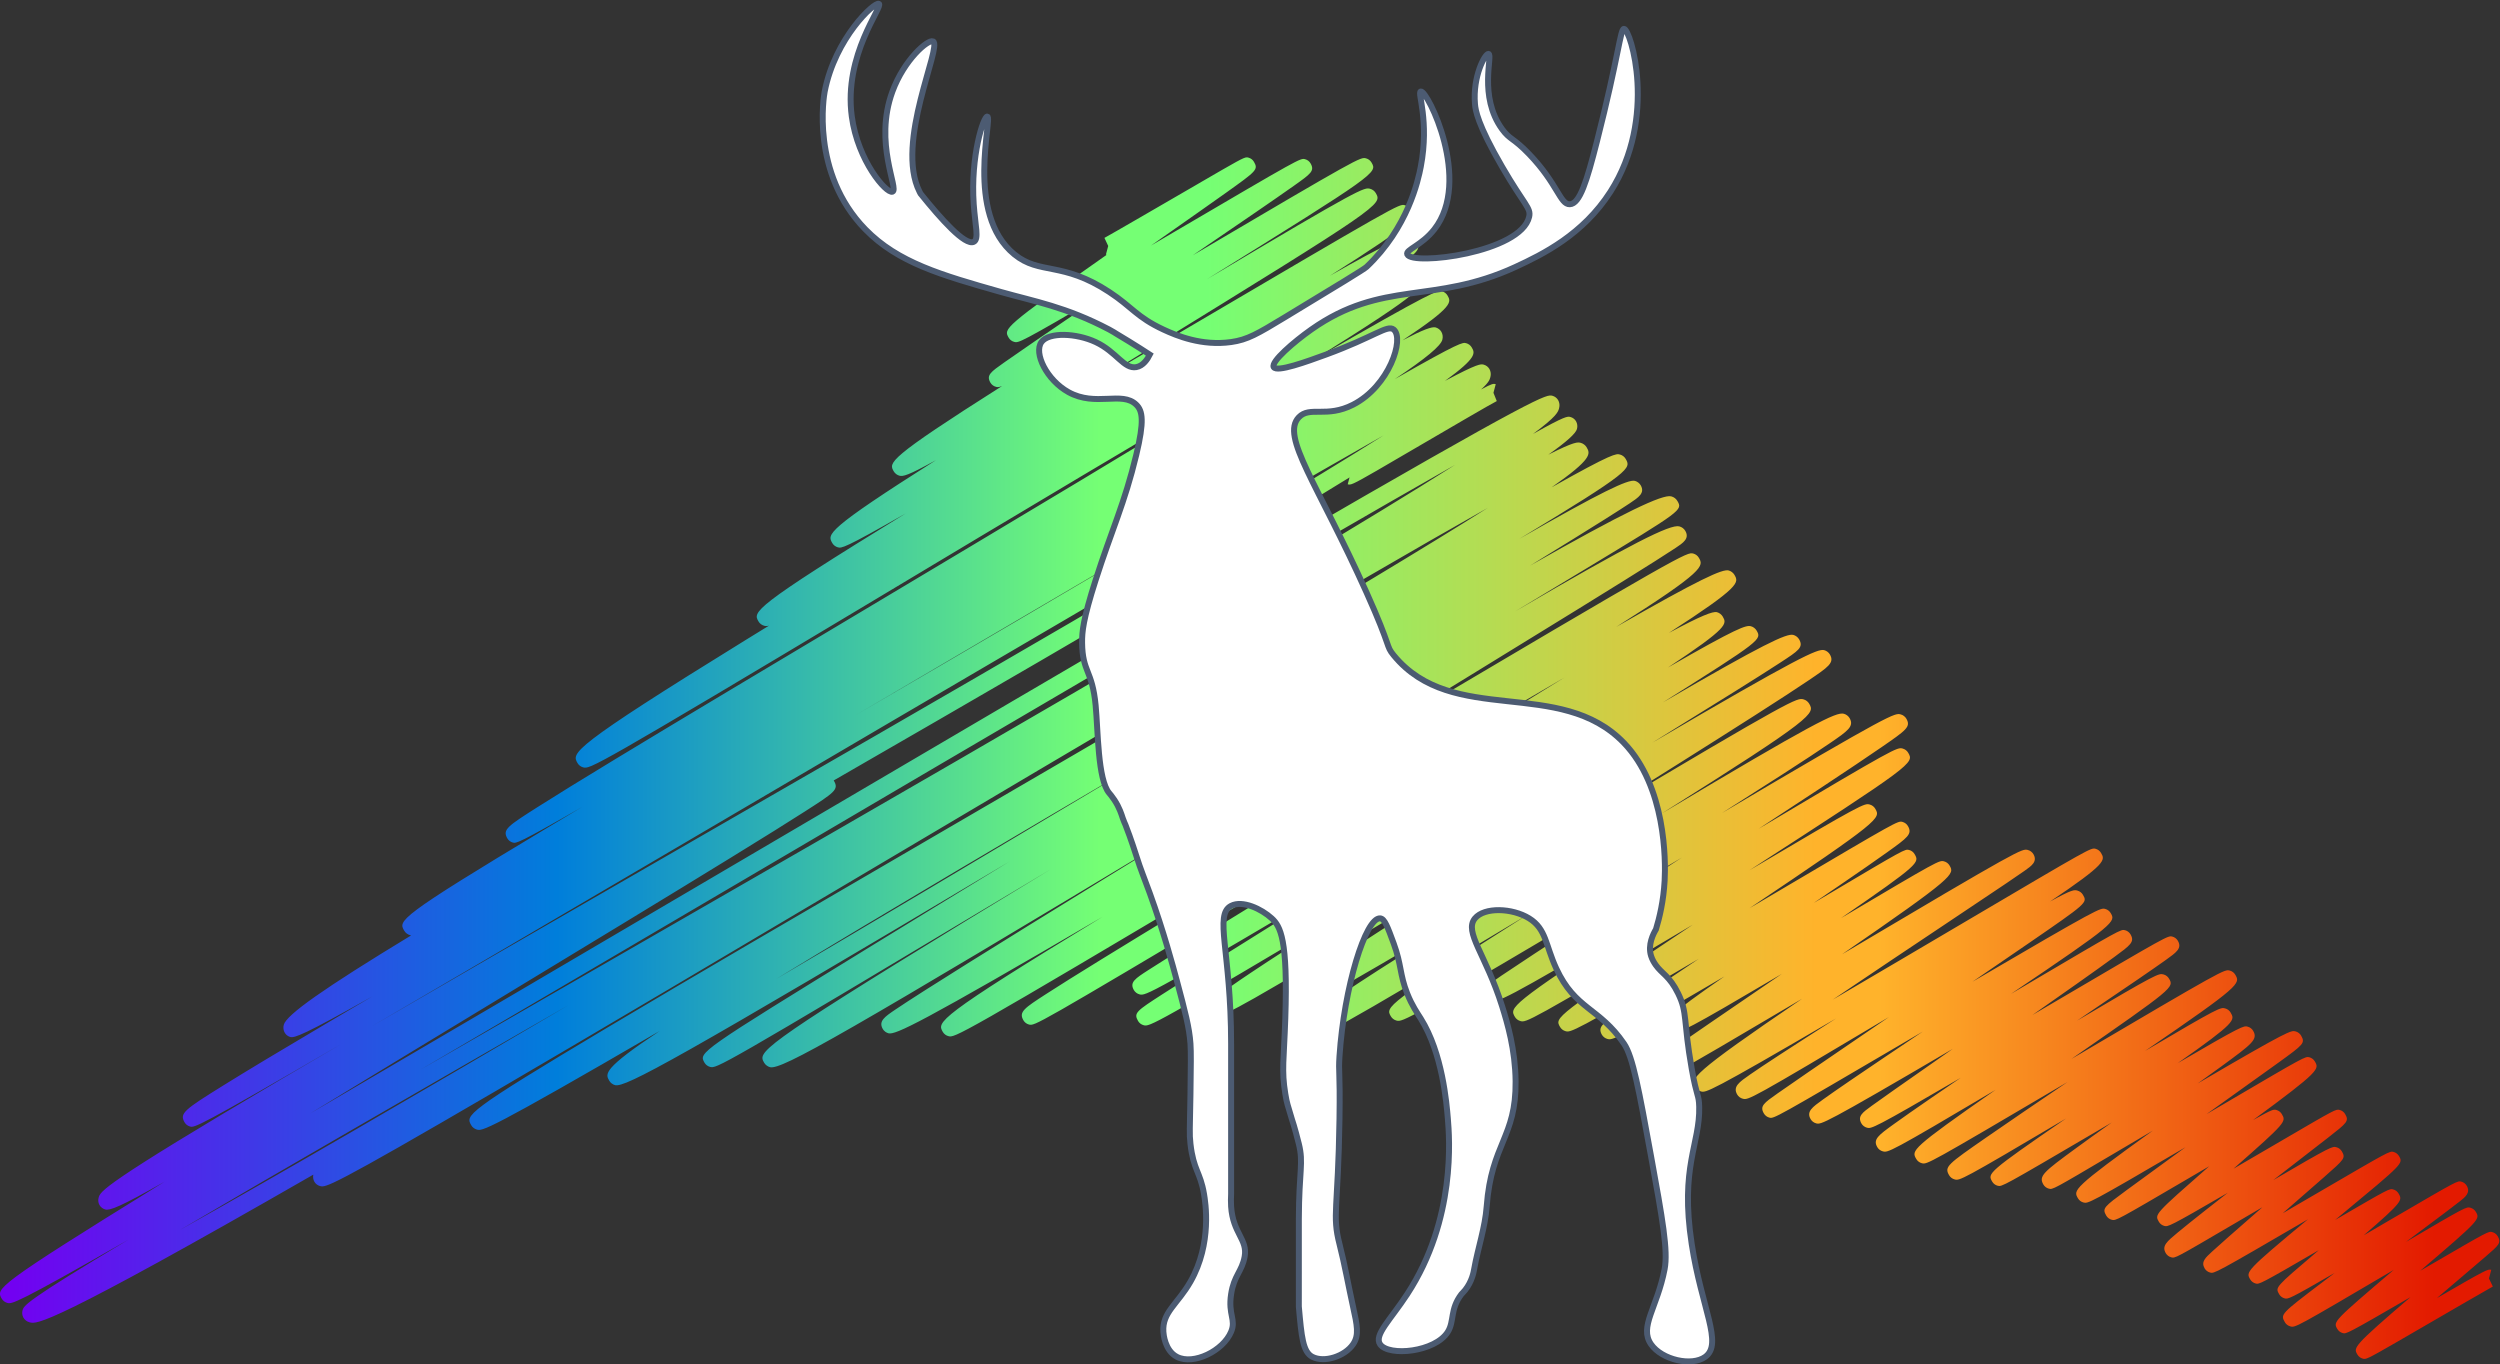 <?xml version="1.0" encoding="UTF-8" standalone="no"?>
<!-- Created with Inkscape (http://www.inkscape.org/) -->

<svg
   version="1.1"
   id="svg2"
   width="558.851"
   height="304.93"
   viewBox="0 0 558.851 304.93"
   xmlns="http://www.w3.org/2000/svg"
   xmlns:svg="http://www.w3.org/2000/svg">
  <rect x="0" y="0" width="558.851" height="304.93" fill="#333333" stroke="none"/>
  <defs
     id="defs6">
    <clipPath
       clipPathUnits="userSpaceOnUse"
       id="clipPath18">
      <path
         d="m 243.195,392.369 c -6.048,-3.51 -15.189,-8.816 -15.838,-9.143 v 0 l 0.632,-1.358 1.299,0.75 -1.299,-0.751 -0.386,-1.449 c 0.045,-0.011 0.086,-0.023 0.127,-0.032 v 0 C 210.333,368.16 210.434,367.985 211.298,366.489 v 0 c 0.199,-0.346 0.534,-0.601 0.92,-0.703 v 0 c 0.748,-0.199 0.89,-0.236 15.45,8.28 v 0 c -4.437,-3.019 -8.592,-5.849 -11.877,-8.103 v 0 c -2.172,-1.491 -3.966,-2.73 -5.211,-3.607 v 0 c -2.292,-1.614 -3.065,-2.158 -2.348,-3.4 v 0 c 0.201,-0.347 0.538,-0.604 0.925,-0.706 v 0 c 0.237,-0.062 0.42,-0.11 1.033,0.132 v 0 C 190.844,346.11 191.176,345.54 192.025,344.071 v 0 c 0.201,-0.348 0.566,-0.623 0.955,-0.725 v 0 c 0.591,-0.153 1.37,-0.023 6.141,2.616 v 0 C 180.5,334.159 180.871,333.517 181.722,332.043 v 0 c 0.199,-0.346 0.543,-0.607 0.93,-0.709 v 0 c 0.619,-0.163 0.979,-0.26 11.357,5.672 v 0 c -25.923,-15.919 -25.588,-16.503 -24.664,-18.104 v 0 c 0.201,-0.347 0.557,-0.616 0.946,-0.717 v 0 c 0.21,-0.055 0.392,-0.102 0.817,0.017 v 0 c -1.343,-0.823 -2.657,-1.632 -3.939,-2.423 v 0 c -29.555,-18.234 -29.15,-18.936 -28.171,-20.631 v 0 c 0.201,-0.349 0.552,-0.613 0.941,-0.715 v 0 c 1.155,-0.299 1.393,-0.362 50.082,28.807 v 0 c 20.359,12.196 46.966,28.187 65.845,39.025 v 0 C 237.109,350.698 209.716,334.35 187.32,320.982 v 0 c -15.923,-9.502 -30.962,-18.479 -41.912,-25.121 v 0 c -5.857,-3.554 -10.12,-6.183 -13.034,-8.037 v 0 c -5.088,-3.237 -6.004,-3.82 -5.153,-5.294 v 0 c 0.2,-0.346 0.535,-0.602 0.921,-0.704 v 0 c 0.556,-0.148 0.839,-0.227 11.636,5.971 v 0 c -1.996,-1.189 -3.921,-2.34 -5.768,-3.447 v 0 c -25.308,-15.175 -25.05,-15.624 -24.085,-17.295 v 0 c 0.223,-0.386 0.592,-0.662 1.038,-0.777 v 0 c 0.038,-0.01 0.077,-0.021 0.118,-0.03 v 0 C 96.303,257.279 90.184,252.933 89.734,251.265 v 0 c -0.124,-0.464 -0.066,-0.936 0.163,-1.333 v 0 c 0.2,-0.347 0.554,-0.615 0.94,-0.717 v 0 c 0.689,-0.181 2.279,0.342 13.765,6.817 v 0 c -2.735,-1.606 -5.33,-3.133 -7.766,-4.572 v 0 C 89.121,246.9 83.512,243.528 79.691,241.152 v 0 c -6.654,-4.138 -7.47,-4.726 -6.596,-6.24 v 0 c 0.2,-0.347 0.539,-0.605 0.926,-0.708 v 0 c 0.74,-0.194 1.097,-0.289 25.635,13.996 v 0 c -3.724,-2.173 -7.264,-4.248 -10.591,-6.209 v 0 C 59.263,224.428 58.967,223.325 58.681,222.259 v 0 c -0.114,-0.424 -0.059,-0.864 0.156,-1.236 v 0 c 0.201,-0.348 0.577,-0.63 0.967,-0.732 v 0 c 0.766,-0.198 2.463,0.412 9.938,4.658 v 0 c -0.305,-0.188 -0.609,-0.377 -0.91,-0.563 v 0 C 41.279,207.344 41.456,207.037 42.438,205.337 v 0 c 0.199,-0.347 0.55,-0.612 0.936,-0.714 v 0 c 0.741,-0.195 1.244,-0.33 20.372,10.645 v 0 C 46.334,204.896 46.139,204.171 45.919,203.353 v 0 c -0.104,-0.385 -0.046,-0.855 0.153,-1.199 v 0 c 0.225,-0.391 0.598,-0.671 1.051,-0.789 v 0 c 1.184,-0.309 3.077,-0.804 47.562,24.767 v 0 c -0.084,-0.417 -0.019,-0.836 0.187,-1.194 v 0 c 0.2,-0.348 0.56,-0.618 0.947,-0.72 v 0 c 0.94,-0.247 1.503,-0.395 29.54,15.981 v 0 c 16.698,9.754 38.89,22.912 62.385,36.841 v 0 c 37.239,22.078 81.114,48.088 103.907,60.916 v 0 c -21.124,-13.34 -62.117,-37.193 -94.443,-56.002 v 0 c -20.156,-11.728 -39.192,-22.805 -53.12,-31.106 v 0 c -24.106,-14.368 -23.877,-14.765 -22.91,-16.439 v 0 c 0.201,-0.348 0.559,-0.619 0.946,-0.72 v 0 c 0.916,-0.241 1.523,-0.398 30.646,16.533 v 0 c -9.59,-6.366 -9.119,-7.181 -8.447,-8.345 v 0 c 0.201,-0.348 0.582,-0.634 0.97,-0.735 v 0 c 1.692,-0.44 10.178,4.167 66.141,37.499 v 0 c -8.225,-5.013 -15.985,-9.756 -22.867,-13.985 v 0 c -29.285,-18.002 -29.266,-18.034 -28.278,-19.745 v 0 c 0.201,-0.349 0.546,-0.61 0.935,-0.71 v 0 c 1.089,-0.283 1.258,-0.326 50.15,28.961 v 0 c 2.316,1.387 4.695,2.812 7.129,4.269 v 0 c -5.073,-3.071 -9.952,-6.038 -14.532,-8.84 v 0 C 168.974,247.182 169.28,246.652 170.294,244.897 v 0 c 0.201,-0.349 0.591,-0.64 0.98,-0.74 v 0 c 1.927,-0.498 12.363,5.49 69.796,40.039 v 0 c 0.328,0.198 0.657,0.396 0.986,0.594 v 0 c -9.924,-6.089 -19.352,-11.887 -27.4,-16.868 v 0 c -7.757,-4.803 -13.457,-8.367 -17.428,-10.898 v 0 c -2.17,-1.383 -3.826,-2.461 -4.921,-3.202 v 0 c -1.795,-1.215 -2.879,-1.947 -2.122,-3.258 v 0 c 0.201,-0.347 0.567,-0.623 0.955,-0.725 v 0 c 1.149,-0.302 5.252,1.607 35.934,19.553 v 0 c -28.111,-17.09 -27.766,-17.687 -26.825,-19.319 v 0 c 0.201,-0.347 0.546,-0.609 0.934,-0.711 v 0 c 1.096,-0.286 1.294,-0.336 49.99,28.625 v 0 c 17.042,10.134 37.387,22.234 53.4,31.558 v 0 c -14.306,-8.861 -32.171,-19.669 -47.229,-28.779 v 0 c -11.602,-7.019 -22.559,-13.648 -30.433,-18.495 v 0 c -4.207,-2.59 -7.265,-4.506 -9.349,-5.856 v 0 c -3.632,-2.353 -4.609,-2.986 -3.793,-4.398 v 0 c 0.201,-0.347 0.538,-0.604 0.926,-0.706 v 0 c 0.98,-0.255 0.999,-0.261 37.364,21.346 v 0 c 15.825,9.402 35.986,21.379 51.841,30.597 v 0 c -14.076,-8.852 -31.426,-19.509 -44.293,-27.412 v 0 c -7.625,-4.684 -14.356,-8.817 -19.165,-11.805 v 0 c -2.413,-1.5 -4.343,-2.71 -5.664,-3.56 v 0 c -2.291,-1.473 -3.239,-2.083 -2.482,-3.394 v 0 c 0.201,-0.347 0.55,-0.612 0.938,-0.713 v 0 c 1.037,-0.271 1.326,-0.344 38.886,21.975 v 0 c -9.593,-5.967 -18.487,-11.507 -25.37,-15.828 v 0 c -4.351,-2.734 -7.531,-4.749 -9.718,-6.162 v 0 c -4.264,-2.754 -4.812,-3.108 -4.038,-4.448 v 0 c 0.201,-0.347 0.547,-0.61 0.935,-0.712 v 0 c 1.013,-0.263 1.236,-0.319 37.266,21.146 v 0 c -1.692,-1.061 -3.332,-2.092 -4.905,-3.085 v 0 c -6.356,-4.012 -11.03,-7.023 -14.289,-9.206 v 0 c -5.501,-3.686 -6.635,-4.518 -5.766,-6.022 v 0 c 0.199,-0.348 0.539,-0.605 0.926,-0.707 v 0 c 0.993,-0.259 1.032,-0.27 36.9,21.001 v 0 c 5.313,3.151 11.032,6.542 16.789,9.948 v 0 c -9.87,-6.202 -19.607,-12.333 -27.303,-17.276 v 0 c -5.063,-3.25 -8.77,-5.681 -11.335,-7.432 v 0 c -4.172,-2.851 -5.432,-3.71 -4.575,-5.192 v 0 c 0.2,-0.349 0.564,-0.623 0.953,-0.724 v 0 c 1.126,-0.292 3.015,0.48 32.828,18.223 v 0 c -31.576,-19.746 -31.37,-20.111 -30.357,-21.865 v 0 c 0.201,-0.348 0.566,-0.623 0.956,-0.724 v 0 c 1.193,-0.308 2.993,0.464 36.246,20.407 v 0 C 274.332,254.516 274.49,254.242 275.387,252.688 v 0 c 0.201,-0.348 0.548,-0.611 0.936,-0.712 v 0 c 1.055,-0.276 1.275,-0.334 39.991,22.658 v 0 c 2.562,1.521 5.21,3.093 7.878,4.676 v 0 c -2.401,-1.564 -4.754,-3.096 -7,-4.559 v 0 c -6.837,-4.453 -13.169,-8.577 -17.782,-11.61 v 0 c -2.312,-1.52 -4.193,-2.767 -5.489,-3.644 v 0 c -2.372,-1.605 -3.171,-2.145 -2.437,-3.415 v 0 c 0.201,-0.348 0.559,-0.619 0.948,-0.72 v 0 c 0.949,-0.247 1.373,-0.359 24.065,13.058 v 0 c -21.399,-13.934 -21.203,-14.278 -20.312,-15.822 v 0 c 0.2,-0.347 0.547,-0.609 0.935,-0.711 v 0 c 0.969,-0.253 1.157,-0.306 28.915,16.171 v 0 c -23.207,-15.537 -23.201,-15.55 -22.272,-17.16 v 0 c 0.2,-0.346 0.543,-0.607 0.931,-0.709 v 0 c 0.834,-0.219 1.14,-0.3 22.328,12.137 v 0 c -0.136,-0.091 -0.27,-0.181 -0.405,-0.272 v 0 c -4.293,-2.883 -8.153,-5.474 -10.933,-7.358 v 0 c -1.397,-0.945 -2.522,-1.713 -3.293,-2.251 v 0 c -1.4,-0.973 -2.325,-1.617 -1.616,-2.845 v 0 c 0.201,-0.348 0.55,-0.612 0.938,-0.714 v 0 c 0.797,-0.208 1.201,-0.31 19.623,10.493 v 0 c -9.822,-6.809 -9.662,-7.085 -8.924,-8.363 v 0 c 0.201,-0.347 0.544,-0.607 0.932,-0.709 v 0 c 0.824,-0.216 1.048,-0.276 17.613,9.493 v 0 c -1.897,-1.298 -3.737,-2.555 -5.449,-3.726 v 0 c -4.539,-3.102 -8.679,-5.931 -11.672,-8.006 v 0 c -1.505,-1.045 -2.722,-1.9 -3.557,-2.505 v 0 c -1.383,-1.002 -2.383,-1.727 -1.67,-2.961 v 0 c 0.201,-0.346 0.545,-0.607 0.932,-0.709 v 0 c 0.912,-0.239 1.115,-0.294 24.821,13.741 v 0 C 325.353,242.721 325.65,242.206 326.461,240.8 v 0 c 0.2,-0.346 0.546,-0.609 0.933,-0.711 v 0 c 0.822,-0.216 1.192,-0.316 22.677,12.253 v 0 c -3.63,-2.325 -6.937,-4.452 -9.586,-6.181 v 0 c -2.193,-1.432 -3.787,-2.496 -4.874,-3.251 v 0 c -1.811,-1.26 -2.904,-2.019 -2.146,-3.333 v 0 c 0.201,-0.347 0.545,-0.608 0.934,-0.709 v 0 c 0.951,-0.248 1.068,-0.278 24.539,13.71 v 0 c -5.044,-3.437 -9.82,-6.695 -13.497,-9.222 v 0 c -2.154,-1.478 -3.932,-2.708 -5.165,-3.574 v 0 c -2.343,-1.647 -3.051,-2.144 -2.337,-3.381 v 0 c 0.2,-0.346 0.531,-0.599 0.917,-0.702 v 0 c 0.772,-0.203 0.772,-0.204 23.057,12.858 v 0 c 0.875,0.513 1.77,1.037 2.681,1.571 v 0 c -4.588,-3.081 -8.844,-5.944 -12.128,-8.187 v 0 c -2.07,-1.415 -3.58,-2.465 -4.617,-3.211 v 0 c -1.807,-1.299 -2.802,-2.016 -2.068,-3.286 v 0 c 0.201,-0.348 0.542,-0.607 0.929,-0.709 v 0 c 0.822,-0.217 1.122,-0.291 22.916,12.496 v 0 c -3.798,-2.652 -7.296,-5.096 -9.946,-6.963 v 0 c -1.53,-1.077 -2.778,-1.962 -3.639,-2.585 v 0 c -1.572,-1.135 -2.436,-1.76 -1.737,-2.971 v 0 c 0.201,-0.347 0.538,-0.603 0.924,-0.706 v 0 c 0.732,-0.192 0.966,-0.247 15.727,8.37 v 0 c -1.744,-1.187 -3.4,-2.318 -4.918,-3.362 v 0 c -2.822,-1.941 -4.893,-3.39 -6.332,-4.431 v 0 c -2.546,-1.84 -3.499,-2.53 -2.746,-3.835 v 0 c 0.201,-0.347 0.544,-0.608 0.932,-0.709 v 0 c 0.864,-0.226 1.043,-0.276 18.911,10.318 v 0 c -14.26,-9.94 -14.133,-10.164 -13.303,-11.601 v 0 c 0.201,-0.347 0.537,-0.602 0.923,-0.704 v 0 c 0.901,-0.238 0.916,-0.24 24.451,13.621 v 0 c -5.154,-3.496 -10.018,-6.796 -13.618,-9.297 v 0 c -6.54,-4.542 -7.075,-4.913 -6.254,-6.334 v 0 c 0.2,-0.347 0.54,-0.606 0.928,-0.707 v 0 c 0.861,-0.226 0.986,-0.254 18.689,10.218 v 0 c -13.241,-9.108 -13.178,-9.217 -12.391,-10.581 v 0 c 0.2,-0.346 0.531,-0.598 0.917,-0.7 v 0 c 0.718,-0.19 0.717,-0.193 16.824,9.249 v 0 c 0.751,0.441 1.524,0.894 2.311,1.355 v 0 c -2.223,-1.581 -4.315,-3.079 -6.053,-4.352 v 0 c -5.369,-3.929 -6.236,-4.622 -5.418,-6.038 v 0 c 0.199,-0.346 0.531,-0.599 0.918,-0.701 v 0 c 0.661,-0.174 0.657,-0.173 10.767,5.794 v 0 c 1.96,1.158 4.248,2.508 6.675,3.939 v 0 c -13.5,-9.713 -13.346,-9.985 -12.558,-11.349 v 0 c 0.2,-0.346 0.534,-0.602 0.92,-0.703 v 0 c 0.781,-0.206 0.89,-0.24 17.13,9.272 v 0 c -0.924,-0.672 -1.811,-1.316 -2.638,-1.918 v 0 c -2.867,-2.084 -5.445,-3.959 -7.3,-5.325 v 0 c -3.766,-2.773 -4.074,-2.999 -3.365,-4.227 v 0 c 0.2,-0.347 0.53,-0.599 0.918,-0.701 v 0 c 0.704,-0.188 0.706,-0.187 13.225,7.145 v 0 c 1.013,0.593 2.066,1.209 3.124,1.829 v 0 c -0.005,-0.005 -0.008,-0.009 -0.013,-0.013 v 0 c -9.158,-8.038 -9.158,-8.038 -8.435,-9.29 v 0 c 0.199,-0.346 0.531,-0.599 0.917,-0.701 v 0 c 0.613,-0.163 0.742,-0.197 10.639,5.552 v 0 c -1.323,-1.031 -2.595,-2.027 -3.771,-2.954 v 0 c -2.028,-1.6 -3.524,-2.801 -4.575,-3.673 v 0 c -1.887,-1.568 -2.747,-2.283 -2.049,-3.49 v 0 c 0.199,-0.346 0.53,-0.598 0.916,-0.7 v 0 c 0.665,-0.176 0.664,-0.176 10.376,5.518 v 0 c 1.514,0.887 3.206,1.88 4.926,2.886 v 0 c -2.051,-1.787 -4.057,-3.54 -5.686,-4.977 v 0 c -1.121,-0.99 -2.064,-1.83 -2.722,-2.432 v 0 c -1.196,-1.096 -1.92,-1.757 -1.29,-2.85 v 0 c 0.2,-0.344 0.529,-0.598 0.915,-0.7 v 0 c 0.701,-0.186 0.746,-0.201 16.406,8.93 v 0 c -10.477,-8.696 -10.408,-8.818 -9.688,-10.064 v 0 c 0.199,-0.345 0.528,-0.597 0.914,-0.7 v 0 c 0.596,-0.159 0.671,-0.178 10.604,5.593 v 0 c -0.181,-0.155 -0.359,-0.307 -0.531,-0.453 v 0 c -6.792,-5.78 -6.792,-5.78 -6.127,-6.932 v 0 c 0.199,-0.346 0.53,-0.599 0.915,-0.701 v 0 c 0.562,-0.149 0.71,-0.196 8.425,4.279 v 0 c -0.814,-0.614 -1.596,-1.207 -2.325,-1.762 v 0 c -6.692,-5.093 -6.821,-5.189 -6.053,-6.518 v 0 c 0.2,-0.346 0.534,-0.601 0.921,-0.703 v 0 c 0.832,-0.221 0.848,-0.222 17.333,9.477 v 0 c -10.175,-8.667 -10.166,-8.679 -9.463,-9.898 v 0 c 0.199,-0.344 0.529,-0.596 0.913,-0.7 v 0 c 0.588,-0.157 0.66,-0.175 11.354,6.025 v 0 c -9.674,-8.279 -9.569,-8.458 -8.903,-9.611 v 0 c 0.198,-0.345 0.527,-0.596 0.911,-0.699 v 0 c 0.511,-0.137 0.603,-0.162 5.59,2.717 v 0 c 1.103,0.637 2.446,1.416 4.084,2.366 v 0 c 4.911,2.85 11.637,6.751 12.137,7.01 v 0 l -0.65,1.35 0.386,1.45 c -0.566,0.15 -0.633,0.165 -9.121,-4.745 v 0 c 1.452,1.241 2.837,2.418 3.987,3.397 v 0 c 1.675,1.428 3.157,2.689 4.216,3.598 v 0 c 2.187,1.88 2.643,2.27 2.004,3.377 v 0 c -0.199,0.346 -0.527,0.597 -0.913,0.7 v 0 c -0.624,0.166 -0.618,0.172 -9.851,-5.193 v 0 c -0.717,-0.415 -1.466,-0.85 -2.228,-1.292 v 0 c 10.069,8.582 10.024,8.658 9.326,9.868 v 0 c -0.201,0.347 -0.533,0.6 -0.919,0.702 v 0 c -0.677,0.179 -0.725,0.195 -10.816,-5.74 v 0 c 2.584,1.929 4.96,3.704 6.726,5.038 v 0 c 0.968,0.731 1.754,1.332 2.294,1.756 v 0 c 0.915,0.716 1.86,1.457 1.188,2.62 v 0 c -0.199,0.346 -0.529,0.598 -0.915,0.701 v 0 c -0.646,0.17 -0.647,0.168 -10.997,-5.869 v 0 c -1.649,-0.962 -3.494,-2.038 -5.366,-3.13 v 0 c 6.605,5.685 6.482,5.901 5.848,6.997 v 0 c -0.198,0.345 -0.528,0.597 -0.913,0.699 v 0 c -0.627,0.169 -0.628,0.167 -9.567,-5.026 v 0 c -0.056,-0.033 -0.11,-0.065 -0.165,-0.098 v 0 c 0.377,0.314 0.749,0.621 1.11,0.921 v 0 c 10.319,8.548 10.319,8.548 9.606,9.786 v 0 c -0.2,0.345 -0.529,0.597 -0.915,0.7 v 0 c -0.655,0.173 -0.657,0.175 -12.365,-6.655 v 0 c -1.961,-1.142 -4.11,-2.396 -6.232,-3.631 v 0 c 0.287,0.25 0.569,0.495 0.844,0.735 v 0 c 2.306,2.009 4.512,3.93 6.135,5.36 v 0 c 3.391,2.983 3.594,3.162 2.949,4.278 v 0 c -0.198,0.346 -0.531,0.6 -0.918,0.702 v 0 c -0.671,0.178 -0.785,0.217 -10.598,-5.519 v 0 c 1.035,0.802 2.023,1.565 2.928,2.264 v 0 c 2.445,1.89 4.646,3.591 6.231,4.829 v 0 c 3.248,2.536 3.587,2.802 2.908,3.978 v 0 c -0.199,0.345 -0.529,0.597 -0.914,0.699 v 0 c -0.635,0.168 -0.636,0.171 -9.505,-5.01 v 0 c -2.423,-1.413 -5.397,-3.15 -8.31,-4.846 v 0 c 8.89,7.811 8.838,7.897 8.116,9.149 v 0 c -0.2,0.346 -0.531,0.6 -0.917,0.702 v 0 c -0.451,0.119 -0.63,0.168 -3.916,-1.693 v 0 c 11.262,8.272 11.103,8.549 10.364,9.828 v 0 c -0.199,0.346 -0.53,0.598 -0.916,0.701 v 0 c -0.689,0.181 -0.687,0.181 -13.831,-7.528 v 0 c -1.089,-0.638 -2.245,-1.316 -3.437,-2.015 v 0 c 1.417,1.013 2.771,1.98 4,2.858 v 0 c 3.186,2.274 6.07,4.332 8.147,5.837 v 0 c 4.119,2.983 4.455,3.227 3.73,4.483 v 0 c -0.2,0.346 -0.542,0.605 -0.928,0.707 v 0 c -0.739,0.195 -1.03,0.271 -16.408,-8.729 v 0 c 1.449,1.035 2.8,2.01 3.984,2.874 v 0 c 5.09,3.725 6.151,4.501 5.315,5.947 v 0 c -0.199,0.346 -0.533,0.6 -0.919,0.703 v 0 c -0.679,0.179 -0.844,0.228 -11.746,-6.127 v 0 c 9.817,6.876 9.614,7.224 8.887,8.484 v 0 c -0.201,0.347 -0.54,0.605 -0.927,0.707 v 0 c -0.768,0.2 -0.923,0.241 -13.442,-7.144 v 0 c 16.16,11.036 15.996,11.319 15.153,12.78 v 0 c -0.2,0.346 -0.536,0.603 -0.923,0.705 v 0 c -0.92,0.241 -0.965,0.255 -26.567,-14.82 v 0 c 17.244,11.961 17.22,12.003 16.375,13.466 v 0 c -0.201,0.348 -0.542,0.607 -0.93,0.709 v 0 c -0.792,0.207 -0.968,0.253 -14.512,-7.764 v 0 c 3.865,2.613 7.443,5.036 10.27,6.972 v 0 c 1.917,1.314 3.491,2.404 4.576,3.179 v 0 c 1.864,1.33 2.799,1.998 2.075,3.254 v 0 c -0.2,0.346 -0.532,0.6 -0.918,0.702 v 0 c -0.754,0.199 -0.748,0.2 -19.607,-10.879 v 0 c -1.248,-0.733 -2.541,-1.494 -3.862,-2.268 v 0 c 2.725,1.907 5.327,3.735 7.612,5.352 v 0 c 2.51,1.774 4.637,3.294 6.128,4.386 v 0 c 2.71,1.987 3.439,2.521 2.711,3.779 v 0 c -0.199,0.346 -0.531,0.599 -0.918,0.701 v 0 c -0.709,0.186 -0.711,0.184 -15.99,-8.821 v 0 c -1.003,-0.591 -2.058,-1.214 -3.154,-1.86 v 0 c 17.684,11.913 17.562,12.121 16.74,13.545 v 0 c -0.2,0.347 -0.535,0.603 -0.922,0.704 v 0 c -0.803,0.214 -0.956,0.256 -22.274,-12.213 v 0 c 3.379,2.307 6.567,4.489 9.3,6.368 v 0 c 10.005,6.882 10.005,6.882 9.237,8.212 v 0 c -0.2,0.348 -0.552,0.614 -0.941,0.716 v 0 c -0.516,0.134 -0.837,0.218 -4.58,-1.844 v 0 c 9.553,6.42 9.245,6.953 8.556,8.147 v 0 c -0.2,0.347 -0.532,0.6 -0.919,0.701 v 0 c -0.776,0.206 -0.779,0.204 -21.973,-12.298 v 0 c -6.681,-3.94 -14.726,-8.686 -22.116,-13.01 v 0 c 6.605,4.472 13.548,9.106 18.728,12.564 v 0 c 4.146,2.767 7.786,5.197 10.38,6.95 v 0 c 1.306,0.882 2.349,1.595 3.06,2.094 v 0 c 1.189,0.834 2.215,1.555 1.504,2.789 v 0 c -0.201,0.347 -0.546,0.608 -0.934,0.71 v 0 c -0.993,0.261 -1.157,0.301 -31.167,-17.491 v 0 c 19.057,13.113 18.874,13.427 18.035,14.878 v 0 c -0.2,0.348 -0.535,0.603 -0.922,0.705 v 0 c -0.818,0.213 -0.848,0.219 -17.288,-9.516 v 0 c 13.27,9.124 13.16,9.313 12.344,10.726 v 0 c -0.2,0.348 -0.533,0.601 -0.921,0.701 v 0 c -0.698,0.183 -0.698,0.182 -13.689,-7.517 v 0 c -0.746,-0.442 -1.529,-0.907 -2.346,-1.391 v 0 c 1.456,0.988 2.865,1.947 4.202,2.86 v 0 c 3.604,2.464 6.265,4.311 8.134,5.65 v 0 c 3.456,2.475 4.277,3.062 3.504,4.402 v 0 c -0.2,0.346 -0.533,0.6 -0.92,0.702 v 0 c -0.777,0.203 -0.776,0.203 -20.108,-11.203 v 0 c -1.746,-1.03 -3.607,-2.127 -5.527,-3.259 v 0 c 22.121,14.849 21.989,15.08 21.072,16.668 v 0 c -0.2,0.348 -0.543,0.609 -0.931,0.71 v 0 c -0.869,0.227 -1.071,0.281 -20.169,-11.028 v 0 c 27.667,17.898 27.625,17.968 26.623,19.705 v 0 c -0.201,0.347 -0.544,0.607 -0.933,0.709 v 0 c -0.916,0.238 -1.067,0.279 -24.155,-13.461 v 0 c 3.706,2.426 7.251,4.754 10.412,6.845 v 0 c 4.492,2.971 7.8,5.188 10.113,6.782 v 0 c 4.271,2.943 5.042,3.473 4.25,4.843 v 0 c -0.2,0.348 -0.555,0.616 -0.943,0.717 v 0 c -0.99,0.259 -1.386,0.36 -29.99,-16.548 v 0 c 3.718,2.36 7.152,4.549 10.152,6.483 v 0 c 3.567,2.3 6.172,4.014 7.963,5.24 v 0 c 2.989,2.046 4.107,2.811 3.303,4.203 v 0 c -0.201,0.348 -0.583,0.633 -0.971,0.733 v 0 c -1.272,0.33 -4.941,-1.462 -30.536,-16.729 v 0 c 25.944,16.313 25.67,16.781 24.724,18.421 v 0 c -0.201,0.348 -0.559,0.618 -0.948,0.719 v 0 c -1.076,0.28 -1.447,0.373 -35.39,-19.867 v 0 c 10.318,6.478 20.047,12.587 27.338,17.25 v 0 c 3.966,2.537 6.859,4.422 8.845,5.761 v 0 c 3.408,2.299 4.437,2.992 3.632,4.386 v 0 c -0.201,0.347 -0.566,0.622 -0.954,0.724 v 0 c -1.081,0.283 -4.26,-1.14 -28.809,-15.51 v 0 c 5.219,3.225 9.964,6.166 13.806,8.571 v 0 c 3.418,2.139 5.904,3.716 7.601,4.823 v 0 c 3.13,2.04 3.97,2.588 3.193,3.935 v 0 c -0.201,0.347 -0.583,0.635 -0.971,0.735 v 0 c -1.112,0.289 -4.925,-1.474 -21.885,-11.328 v 0 c 16.64,10.483 16.593,10.563 15.73,12.057 v 0 c -0.201,0.349 -0.568,0.625 -0.957,0.726 v 0 c -0.804,0.21 -2.229,-0.211 -13.914,-6.926 v 0 c 10.228,6.752 9.89,7.337 9.189,8.551 v 0 c -0.2,0.348 -0.58,0.631 -0.968,0.734 v 0 c -0.667,0.173 -2.598,-0.548 -8.067,-3.485 v 0 c 12.111,7.824 11.748,8.448 10.999,9.746 v 0 c -0.201,0.347 -0.585,0.635 -0.973,0.737 v 0 c -1.033,0.269 -4.73,-1.385 -18.871,-9.481 v 0 c 15.082,9.517 14.664,10.244 13.88,11.602 v 0 c -0.2,0.347 -0.542,0.608 -0.929,0.709 v 0 c -1.09,0.286 -1.255,0.331 -53.926,-30.832 v 0 c -4.246,-2.512 -8.697,-5.146 -13.234,-7.827 v 0 c 2.832,1.735 5.637,3.453 8.383,5.136 v 0 c 15.009,9.191 29.185,17.873 39.713,24.376 v 0 c 5.644,3.485 9.765,6.052 12.602,7.846 v 0 c 1.512,0.957 2.689,1.714 3.482,2.241 v 0 c 1.275,0.848 2.377,1.581 1.639,2.858 v 0 c -0.219,0.38 -0.58,0.652 -1.017,0.764 v 0 c -1.488,0.386 -7.896,-2.785 -27.516,-14.255 v 0 c 4.435,2.664 8.489,5.105 11.989,7.226 v 0 c 16.1,9.751 16.1,9.751 15.213,11.287 v 0 c -0.222,0.386 -0.59,0.661 -1.035,0.776 v 0 c -1.451,0.377 -7.846,-2.644 -23.696,-11.636 v 0 c 5.521,3.392 9.666,5.96 12.626,7.826 v 0 c 1.786,1.126 3.176,2.018 4.112,2.642 v 0 c 1.503,1.003 2.591,1.728 1.842,3.024 v 0 c -0.201,0.348 -0.593,0.641 -0.982,0.742 v 0 c -1.105,0.288 -5.579,-1.82 -19.35,-9.716 v 0 c 18.947,11.436 18.716,11.833 17.805,13.41 v 0 c -0.2,0.347 -0.558,0.618 -0.946,0.719 v 0 c -0.646,0.17 -1.142,0.3 -11.48,-5.51 v 0 c 6.962,4.856 6.492,5.671 5.881,6.729 v 0 c -0.201,0.347 -0.591,0.639 -0.979,0.741 v 0 c -0.497,0.13 -1.001,0.263 -5.437,-1.983 v 0 c 3.122,2.206 4.599,3.564 4.799,4.311 v 0 c 0.121,0.448 0.063,0.909 -0.16,1.296 v 0 c -0.2,0.347 -0.547,0.609 -0.935,0.711 v 0 c -0.493,0.128 -0.824,0.217 -6.281,-2.843 v 0 c 4.011,2.952 4.217,3.717 4.378,4.314 v 0 c 0.127,0.476 0.07,0.961 -0.164,1.366 v 0 c -0.2,0.346 -0.561,0.619 -0.948,0.721 v 0 c -1.003,0.264 -1.796,0.473 -46.304,-25.367 v 0 C 229.978,316.164 195.52,295.906 162.198,276.315 v 0 c -23.757,-13.967 -47.85,-28.131 -68.08,-39.95 v 0 c 10.522,6.414 21.417,13.02 31.231,18.97 v 0 c 14.936,9.055 29.042,17.609 39.39,23.975 v 0 c 5.541,3.408 9.577,5.927 12.343,7.7 v 0 c 4.993,3.204 5.76,3.696 4.933,5.129 v 0 c -0.019,0.033 -0.04,0.065 -0.061,0.096 v 0 c 23.599,13.6 46.614,26.935 65.592,38.206 v 0 c 8.503,5.051 15.368,9.199 20.915,12.617 v 0 l -0.305,-1.153 c 0.492,-0.13 0.624,-0.165 4.806,2.249 v 0 c 1.535,0.887 3.619,2.105 6.466,3.77 v 0 c 5.487,3.206 12.999,7.598 13.723,7.933 v 0 l -0.557,1.387 0.383,1.451 c -0.369,0.098 -0.553,0.146 -2.462,-0.893 v 0 c 1.325,1.189 1.454,1.671 1.562,2.071 v 0 c 0.129,0.479 0.07,0.966 -0.165,1.373 v 0 c -0.2,0.345 -0.559,0.617 -0.946,0.719 v 0 c -0.487,0.128 -0.922,0.244 -6.503,-2.726 v 0 c 5.455,3.944 5.025,4.688 4.488,5.616 v 0 c -0.2,0.347 -0.542,0.607 -0.929,0.709 v 0 c -0.587,0.155 -0.96,0.254 -11.979,-6.028 v 0 c 5.27,3.514 7.699,5.565 7.978,6.603 v 0 c 0.124,0.464 0.067,0.939 -0.163,1.337 v 0 c -0.201,0.349 -0.588,0.637 -0.977,0.737 v 0 c -0.586,0.152 -2.036,-0.343 -5.538,-2.169 v 0 c 8.601,5.687 8.174,6.431 7.547,7.516 v 0 c -0.199,0.346 -0.541,0.605 -0.927,0.708 v 0 c -0.713,0.189 -1.119,0.297 -21.573,-11.5 v 0 c 19.178,11.931 18.815,12.557 17.982,14.002 v 0 c -0.22,0.379 -0.58,0.649 -1.015,0.762 v 0 c -0.987,0.256 -2.094,0.545 -25.54,-12.98 v 0 c 3.619,2.186 6.969,4.218 9.959,6.044 v 0 c 5.14,3.139 8.877,5.464 11.425,7.105 v 0 c 4.346,2.802 5.379,3.468 4.532,4.935 v 0 c -0.2,0.347 -0.594,0.642 -0.983,0.742 v 0 c -0.954,0.247 -3.634,-0.848 -13.608,-6.522 v 0 c 14.626,9.198 14.273,9.804 13.5,11.144 v 0 c -0.201,0.346 -0.536,0.602 -0.922,0.704 v 0 c -0.962,0.253 -0.963,0.254 -39.052,-22.139 v 0 c -4.568,-2.687 -9.479,-5.574 -14.425,-8.477 v 0 c 3.253,2.008 6.45,3.977 9.48,5.842 v 0 c 40.286,24.811 40.242,24.885 39.133,26.809 v 0 c -0.201,0.347 -0.557,0.616 -0.947,0.717 v 0 c -0.993,0.258 -1.341,0.345 -27.378,-15.174 v 0 c 28.651,17.785 28.597,17.874 27.615,19.575 v 0 c -0.199,0.346 -0.538,0.604 -0.925,0.705 v 0 c -0.928,0.245 -1.005,0.266 -29.051,-16.258 v 0 c 3.836,2.613 7.472,5.095 10.531,7.198 v 0 c 2.643,1.816 4.856,3.349 6.402,4.443 v 0 c 2.866,2.028 3.547,2.51 2.818,3.771 v 0 c -0.2,0.347 -0.532,0.6 -0.918,0.702 v 0 c -0.792,0.21 -0.791,0.21 -21.933,-12.191 v 0 c -1.277,-0.749 -2.591,-1.519 -3.916,-2.297 v 0 c 0.749,0.526 1.478,1.037 2.179,1.528 v 0 c 3.972,2.786 7.669,5.377 10.357,7.294 v 0 c 5.182,3.698 5.493,3.92 4.738,5.226 v 0 c -0.199,0.345 -0.527,0.597 -0.912,0.7 v 0 c -0.099,0.026 -0.182,0.048 -0.284,0.048 v 0 c -0.531,0 -1.571,-0.603 -8.037,-4.357 M 160.55,283.879 c 40.761,23.943 88.749,52.132 113.61,66.224 v 0 C 249.445,334.525 198.957,305.47 156.185,280.862 v 0 c -10.819,-6.226 -21.381,-12.304 -31.321,-18.043 v 0 c -7.163,-4.136 -14.003,-8.095 -20.381,-11.806 v 0 c 12.581,7.339 30.501,17.848 56.067,32.866 m 3.168,-10.15 c 46.272,27.203 97.081,57.07 122.456,71.444 v 0 C 257.645,327.071 193.112,289.986 142.879,261.118 v 0 C 132.4,255.096 122.162,249.213 112.516,243.656 v 0 c 15.783,9.25 33.199,19.489 51.202,30.073 m 38.182,39.02 c 12.532,7.364 25.192,14.803 36.812,21.612 v 0 c -16.161,-9.61 -34.783,-20.509 -53.14,-31.202 v 0 c 5.153,3.025 10.59,6.219 16.328,9.59 m 33.319,-16.432 c -2.773,-1.653 -5.641,-3.364 -8.603,-5.131 v 0 C 207.838,279.978 187.769,268.002 172.27,258.925 v 0 c 17.581,10.73 41.574,24.85 62.949,37.392 M 137.415,254.518 C 112.2,239.677 88.855,226.102 72.25,216.82 v 0 c 16.636,9.787 40.273,23.391 65.165,37.698"
         id="path16" />
    </clipPath>
    <linearGradient
       x1="0"
       y1="0"
       x2="1"
       y2="0"
       gradientUnits="userSpaceOnUse"
       gradientTransform="matrix(408.473,0,0,-408.473,42.76,295.98)"
       spreadMethod="pad"
       id="linearGradient40">
      <stop
         style="stop-opacity:1;stop-color:#7300f1"
         offset="0"
         id="stop24" />
      <stop
         style="stop-opacity:1;stop-color:#007edb"
         offset="0.226"
         id="stop26" />
      <stop
         style="stop-opacity:1;stop-color:#007edb"
         offset="0.226"
         id="stop28" />
      <stop
         style="stop-opacity:1;stop-color:#75ff74"
         offset="0.45"
         id="stop30" />
      <stop
         style="stop-opacity:1;stop-color:#75ff74"
         offset="0.494"
         id="stop32" />
      <stop
         style="stop-opacity:1;stop-color:#ffb32b"
         offset="0.745"
         id="stop34" />
      <stop
         style="stop-opacity:1;stop-color:#ffb32b"
         offset="0.771"
         id="stop36" />
      <stop
         style="stop-opacity:1;stop-color:#e31a00"
         offset="1"
         id="stop38" />
    </linearGradient>
    <clipPath
       clipPathUnits="userSpaceOnUse"
       id="clipPath50">
      <path
         d="M 0,480 H 480 V 0 H 0 Z"
         id="path48" />
    </clipPath>
  </defs>
  <g
     id="g10"
     transform="matrix(1.333,0,0,-1.333,-42.475,622.581)">
    <g
       id="g12"
       transform="translate(-10.282,43.934)">
      <g
         id="g14"
         clip-path="url(#clipPath18)">
        <g
           id="g20">
          <g
             id="g22">
            <path
               d="m 243.195,392.369 c -6.048,-3.51 -15.189,-8.816 -15.838,-9.143 v 0 l 0.632,-1.358 1.299,0.75 -1.299,-0.751 -0.386,-1.449 c 0.045,-0.011 0.086,-0.023 0.127,-0.032 v 0 C 210.333,368.16 210.434,367.985 211.298,366.489 v 0 c 0.199,-0.346 0.534,-0.601 0.92,-0.703 v 0 c 0.748,-0.199 0.89,-0.236 15.45,8.28 v 0 c -4.437,-3.019 -8.592,-5.849 -11.877,-8.103 v 0 c -2.172,-1.491 -3.966,-2.73 -5.211,-3.607 v 0 c -2.292,-1.614 -3.065,-2.158 -2.348,-3.4 v 0 c 0.201,-0.347 0.538,-0.604 0.925,-0.706 v 0 c 0.237,-0.062 0.42,-0.11 1.033,0.132 v 0 C 190.844,346.11 191.176,345.54 192.025,344.071 v 0 c 0.201,-0.348 0.566,-0.623 0.955,-0.725 v 0 c 0.591,-0.153 1.37,-0.023 6.141,2.616 v 0 C 180.5,334.159 180.871,333.517 181.722,332.043 v 0 c 0.199,-0.346 0.543,-0.607 0.93,-0.709 v 0 c 0.619,-0.163 0.979,-0.26 11.357,5.672 v 0 c -25.923,-15.919 -25.588,-16.503 -24.664,-18.104 v 0 c 0.201,-0.347 0.557,-0.616 0.946,-0.717 v 0 c 0.21,-0.055 0.392,-0.102 0.817,0.017 v 0 c -1.343,-0.823 -2.657,-1.632 -3.939,-2.423 v 0 c -29.555,-18.234 -29.15,-18.936 -28.171,-20.631 v 0 c 0.201,-0.349 0.552,-0.613 0.941,-0.715 v 0 c 1.155,-0.299 1.393,-0.362 50.082,28.807 v 0 c 20.359,12.196 46.966,28.187 65.845,39.025 v 0 C 237.109,350.698 209.716,334.35 187.32,320.982 v 0 c -15.923,-9.502 -30.962,-18.479 -41.912,-25.121 v 0 c -5.857,-3.554 -10.12,-6.183 -13.034,-8.037 v 0 c -5.088,-3.237 -6.004,-3.82 -5.153,-5.294 v 0 c 0.2,-0.346 0.535,-0.602 0.921,-0.704 v 0 c 0.556,-0.148 0.839,-0.227 11.636,5.971 v 0 c -1.996,-1.189 -3.921,-2.34 -5.768,-3.447 v 0 c -25.308,-15.175 -25.05,-15.624 -24.085,-17.295 v 0 c 0.223,-0.386 0.592,-0.662 1.038,-0.777 v 0 c 0.038,-0.01 0.077,-0.021 0.118,-0.03 v 0 C 96.303,257.279 90.184,252.933 89.734,251.265 v 0 c -0.124,-0.464 -0.066,-0.936 0.163,-1.333 v 0 c 0.2,-0.347 0.554,-0.615 0.94,-0.717 v 0 c 0.689,-0.181 2.279,0.342 13.765,6.817 v 0 c -2.735,-1.606 -5.33,-3.133 -7.766,-4.572 v 0 C 89.121,246.9 83.512,243.528 79.691,241.152 v 0 c -6.654,-4.138 -7.47,-4.726 -6.596,-6.24 v 0 c 0.2,-0.347 0.539,-0.605 0.926,-0.708 v 0 c 0.74,-0.194 1.097,-0.289 25.635,13.996 v 0 c -3.724,-2.173 -7.264,-4.248 -10.591,-6.209 v 0 C 59.263,224.428 58.967,223.325 58.681,222.259 v 0 c -0.114,-0.424 -0.059,-0.864 0.156,-1.236 v 0 c 0.201,-0.348 0.577,-0.63 0.967,-0.732 v 0 c 0.766,-0.198 2.463,0.412 9.938,4.658 v 0 c -0.305,-0.188 -0.609,-0.377 -0.91,-0.563 v 0 C 41.279,207.344 41.456,207.037 42.438,205.337 v 0 c 0.199,-0.347 0.55,-0.612 0.936,-0.714 v 0 c 0.741,-0.195 1.244,-0.33 20.372,10.645 v 0 C 46.334,204.896 46.139,204.171 45.919,203.353 v 0 c -0.104,-0.385 -0.046,-0.855 0.153,-1.199 v 0 c 0.225,-0.391 0.598,-0.671 1.051,-0.789 v 0 c 1.184,-0.309 3.077,-0.804 47.562,24.767 v 0 c -0.084,-0.417 -0.019,-0.836 0.187,-1.194 v 0 c 0.2,-0.348 0.56,-0.618 0.947,-0.72 v 0 c 0.94,-0.247 1.503,-0.395 29.54,15.981 v 0 c 16.698,9.754 38.89,22.912 62.385,36.841 v 0 c 37.239,22.078 81.114,48.088 103.907,60.916 v 0 c -21.124,-13.34 -62.117,-37.193 -94.443,-56.002 v 0 c -20.156,-11.728 -39.192,-22.805 -53.12,-31.106 v 0 c -24.106,-14.368 -23.877,-14.765 -22.91,-16.439 v 0 c 0.201,-0.348 0.559,-0.619 0.946,-0.72 v 0 c 0.916,-0.241 1.523,-0.398 30.646,16.533 v 0 c -9.59,-6.366 -9.119,-7.181 -8.447,-8.345 v 0 c 0.201,-0.348 0.582,-0.634 0.97,-0.735 v 0 c 1.692,-0.44 10.178,4.167 66.141,37.499 v 0 c -8.225,-5.013 -15.985,-9.756 -22.867,-13.985 v 0 c -29.285,-18.002 -29.266,-18.034 -28.278,-19.745 v 0 c 0.201,-0.349 0.546,-0.61 0.935,-0.71 v 0 c 1.089,-0.283 1.258,-0.326 50.15,28.961 v 0 c 2.316,1.387 4.695,2.812 7.129,4.269 v 0 c -5.073,-3.071 -9.952,-6.038 -14.532,-8.84 v 0 C 168.974,247.182 169.28,246.652 170.294,244.897 v 0 c 0.201,-0.349 0.591,-0.64 0.98,-0.74 v 0 c 1.927,-0.498 12.363,5.49 69.796,40.039 v 0 c 0.328,0.198 0.657,0.396 0.986,0.594 v 0 c -9.924,-6.089 -19.352,-11.887 -27.4,-16.868 v 0 c -7.757,-4.803 -13.457,-8.367 -17.428,-10.898 v 0 c -2.17,-1.383 -3.826,-2.461 -4.921,-3.202 v 0 c -1.795,-1.215 -2.879,-1.947 -2.122,-3.258 v 0 c 0.201,-0.347 0.567,-0.623 0.955,-0.725 v 0 c 1.149,-0.302 5.252,1.607 35.934,19.553 v 0 c -28.111,-17.09 -27.766,-17.687 -26.825,-19.319 v 0 c 0.201,-0.347 0.546,-0.609 0.934,-0.711 v 0 c 1.096,-0.286 1.294,-0.336 49.99,28.625 v 0 c 17.042,10.134 37.387,22.234 53.4,31.558 v 0 c -14.306,-8.861 -32.171,-19.669 -47.229,-28.779 v 0 c -11.602,-7.019 -22.559,-13.648 -30.433,-18.495 v 0 c -4.207,-2.59 -7.265,-4.506 -9.349,-5.856 v 0 c -3.632,-2.353 -4.609,-2.986 -3.793,-4.398 v 0 c 0.201,-0.347 0.538,-0.604 0.926,-0.706 v 0 c 0.98,-0.255 0.999,-0.261 37.364,21.346 v 0 c 15.825,9.402 35.986,21.379 51.841,30.597 v 0 c -14.076,-8.852 -31.426,-19.509 -44.293,-27.412 v 0 c -7.625,-4.684 -14.356,-8.817 -19.165,-11.805 v 0 c -2.413,-1.5 -4.343,-2.71 -5.664,-3.56 v 0 c -2.291,-1.473 -3.239,-2.083 -2.482,-3.394 v 0 c 0.201,-0.347 0.55,-0.612 0.938,-0.713 v 0 c 1.037,-0.271 1.326,-0.344 38.886,21.975 v 0 c -9.593,-5.967 -18.487,-11.507 -25.37,-15.828 v 0 c -4.351,-2.734 -7.531,-4.749 -9.718,-6.162 v 0 c -4.264,-2.754 -4.812,-3.108 -4.038,-4.448 v 0 c 0.201,-0.347 0.547,-0.61 0.935,-0.712 v 0 c 1.013,-0.263 1.236,-0.319 37.266,21.146 v 0 c -1.692,-1.061 -3.332,-2.092 -4.905,-3.085 v 0 c -6.356,-4.012 -11.03,-7.023 -14.289,-9.206 v 0 c -5.501,-3.686 -6.635,-4.518 -5.766,-6.022 v 0 c 0.199,-0.348 0.539,-0.605 0.926,-0.707 v 0 c 0.993,-0.259 1.032,-0.27 36.9,21.001 v 0 c 5.313,3.151 11.032,6.542 16.789,9.948 v 0 c -9.87,-6.202 -19.607,-12.333 -27.303,-17.276 v 0 c -5.063,-3.25 -8.77,-5.681 -11.335,-7.432 v 0 c -4.172,-2.851 -5.432,-3.71 -4.575,-5.192 v 0 c 0.2,-0.349 0.564,-0.623 0.953,-0.724 v 0 c 1.126,-0.292 3.015,0.48 32.828,18.223 v 0 c -31.576,-19.746 -31.37,-20.111 -30.357,-21.865 v 0 c 0.201,-0.348 0.566,-0.623 0.956,-0.724 v 0 c 1.193,-0.308 2.993,0.464 36.246,20.407 v 0 C 274.332,254.516 274.49,254.242 275.387,252.688 v 0 c 0.201,-0.348 0.548,-0.611 0.936,-0.712 v 0 c 1.055,-0.276 1.275,-0.334 39.991,22.658 v 0 c 2.562,1.521 5.21,3.093 7.878,4.676 v 0 c -2.401,-1.564 -4.754,-3.096 -7,-4.559 v 0 c -6.837,-4.453 -13.169,-8.577 -17.782,-11.61 v 0 c -2.312,-1.52 -4.193,-2.767 -5.489,-3.644 v 0 c -2.372,-1.605 -3.171,-2.145 -2.437,-3.415 v 0 c 0.201,-0.348 0.559,-0.619 0.948,-0.72 v 0 c 0.949,-0.247 1.373,-0.359 24.065,13.058 v 0 c -21.399,-13.934 -21.203,-14.278 -20.312,-15.822 v 0 c 0.2,-0.347 0.547,-0.609 0.935,-0.711 v 0 c 0.969,-0.253 1.157,-0.306 28.915,16.171 v 0 c -23.207,-15.537 -23.201,-15.55 -22.272,-17.16 v 0 c 0.2,-0.346 0.543,-0.607 0.931,-0.709 v 0 c 0.834,-0.219 1.14,-0.3 22.328,12.137 v 0 c -0.136,-0.091 -0.27,-0.181 -0.405,-0.272 v 0 c -4.293,-2.883 -8.153,-5.474 -10.933,-7.358 v 0 c -1.397,-0.945 -2.522,-1.713 -3.293,-2.251 v 0 c -1.4,-0.973 -2.325,-1.617 -1.616,-2.845 v 0 c 0.201,-0.348 0.55,-0.612 0.938,-0.714 v 0 c 0.797,-0.208 1.201,-0.31 19.623,10.493 v 0 c -9.822,-6.809 -9.662,-7.085 -8.924,-8.363 v 0 c 0.201,-0.347 0.544,-0.607 0.932,-0.709 v 0 c 0.824,-0.216 1.048,-0.276 17.613,9.493 v 0 c -1.897,-1.298 -3.737,-2.555 -5.449,-3.726 v 0 c -4.539,-3.102 -8.679,-5.931 -11.672,-8.006 v 0 c -1.505,-1.045 -2.722,-1.9 -3.557,-2.505 v 0 c -1.383,-1.002 -2.383,-1.727 -1.67,-2.961 v 0 c 0.201,-0.346 0.545,-0.607 0.932,-0.709 v 0 c 0.912,-0.239 1.115,-0.294 24.821,13.741 v 0 C 325.353,242.721 325.65,242.206 326.461,240.8 v 0 c 0.2,-0.346 0.546,-0.609 0.933,-0.711 v 0 c 0.822,-0.216 1.192,-0.316 22.677,12.253 v 0 c -3.63,-2.325 -6.937,-4.452 -9.586,-6.181 v 0 c -2.193,-1.432 -3.787,-2.496 -4.874,-3.251 v 0 c -1.811,-1.26 -2.904,-2.019 -2.146,-3.333 v 0 c 0.201,-0.347 0.545,-0.608 0.934,-0.709 v 0 c 0.951,-0.248 1.068,-0.278 24.539,13.71 v 0 c -5.044,-3.437 -9.82,-6.695 -13.497,-9.222 v 0 c -2.154,-1.478 -3.932,-2.708 -5.165,-3.574 v 0 c -2.343,-1.647 -3.051,-2.144 -2.337,-3.381 v 0 c 0.2,-0.346 0.531,-0.599 0.917,-0.702 v 0 c 0.772,-0.203 0.772,-0.204 23.057,12.858 v 0 c 0.875,0.513 1.77,1.037 2.681,1.571 v 0 c -4.588,-3.081 -8.844,-5.944 -12.128,-8.187 v 0 c -2.07,-1.415 -3.58,-2.465 -4.617,-3.211 v 0 c -1.807,-1.299 -2.802,-2.016 -2.068,-3.286 v 0 c 0.201,-0.348 0.542,-0.607 0.929,-0.709 v 0 c 0.822,-0.217 1.122,-0.291 22.916,12.496 v 0 c -3.798,-2.652 -7.296,-5.096 -9.946,-6.963 v 0 c -1.53,-1.077 -2.778,-1.962 -3.639,-2.585 v 0 c -1.572,-1.135 -2.436,-1.76 -1.737,-2.971 v 0 c 0.201,-0.347 0.538,-0.603 0.924,-0.706 v 0 c 0.732,-0.192 0.966,-0.247 15.727,8.37 v 0 c -1.744,-1.187 -3.4,-2.318 -4.918,-3.362 v 0 c -2.822,-1.941 -4.893,-3.39 -6.332,-4.431 v 0 c -2.546,-1.84 -3.499,-2.53 -2.746,-3.835 v 0 c 0.201,-0.347 0.544,-0.608 0.932,-0.709 v 0 c 0.864,-0.226 1.043,-0.276 18.911,10.318 v 0 c -14.26,-9.94 -14.133,-10.164 -13.303,-11.601 v 0 c 0.201,-0.347 0.537,-0.602 0.923,-0.704 v 0 c 0.901,-0.238 0.916,-0.24 24.451,13.621 v 0 c -5.154,-3.496 -10.018,-6.796 -13.618,-9.297 v 0 c -6.54,-4.542 -7.075,-4.913 -6.254,-6.334 v 0 c 0.2,-0.347 0.54,-0.606 0.928,-0.707 v 0 c 0.861,-0.226 0.986,-0.254 18.689,10.218 v 0 c -13.241,-9.108 -13.178,-9.217 -12.391,-10.581 v 0 c 0.2,-0.346 0.531,-0.598 0.917,-0.7 v 0 c 0.718,-0.19 0.717,-0.193 16.824,9.249 v 0 c 0.751,0.441 1.524,0.894 2.311,1.355 v 0 c -2.223,-1.581 -4.315,-3.079 -6.053,-4.352 v 0 c -5.369,-3.929 -6.236,-4.622 -5.418,-6.038 v 0 c 0.199,-0.346 0.531,-0.599 0.918,-0.701 v 0 c 0.661,-0.174 0.657,-0.173 10.767,5.794 v 0 c 1.96,1.158 4.248,2.508 6.675,3.939 v 0 c -13.5,-9.713 -13.346,-9.985 -12.558,-11.349 v 0 c 0.2,-0.346 0.534,-0.602 0.92,-0.703 v 0 c 0.781,-0.206 0.89,-0.24 17.13,9.272 v 0 c -0.924,-0.672 -1.811,-1.316 -2.638,-1.918 v 0 c -2.867,-2.084 -5.445,-3.959 -7.3,-5.325 v 0 c -3.766,-2.773 -4.074,-2.999 -3.365,-4.227 v 0 c 0.2,-0.347 0.53,-0.599 0.918,-0.701 v 0 c 0.704,-0.188 0.706,-0.187 13.225,7.145 v 0 c 1.013,0.593 2.066,1.209 3.124,1.829 v 0 c -0.005,-0.005 -0.008,-0.009 -0.013,-0.013 v 0 c -9.158,-8.038 -9.158,-8.038 -8.435,-9.29 v 0 c 0.199,-0.346 0.531,-0.599 0.917,-0.701 v 0 c 0.613,-0.163 0.742,-0.197 10.639,5.552 v 0 c -1.323,-1.031 -2.595,-2.027 -3.771,-2.954 v 0 c -2.028,-1.6 -3.524,-2.801 -4.575,-3.673 v 0 c -1.887,-1.568 -2.747,-2.283 -2.049,-3.49 v 0 c 0.199,-0.346 0.53,-0.598 0.916,-0.7 v 0 c 0.665,-0.176 0.664,-0.176 10.376,5.518 v 0 c 1.514,0.887 3.206,1.88 4.926,2.886 v 0 c -2.051,-1.787 -4.057,-3.54 -5.686,-4.977 v 0 c -1.121,-0.99 -2.064,-1.83 -2.722,-2.432 v 0 c -1.196,-1.096 -1.92,-1.757 -1.29,-2.85 v 0 c 0.2,-0.344 0.529,-0.598 0.915,-0.7 v 0 c 0.701,-0.186 0.746,-0.201 16.406,8.93 v 0 c -10.477,-8.696 -10.408,-8.818 -9.688,-10.064 v 0 c 0.199,-0.345 0.528,-0.597 0.914,-0.7 v 0 c 0.596,-0.159 0.671,-0.178 10.604,5.593 v 0 c -0.181,-0.155 -0.359,-0.307 -0.531,-0.453 v 0 c -6.792,-5.78 -6.792,-5.78 -6.127,-6.932 v 0 c 0.199,-0.346 0.53,-0.599 0.915,-0.701 v 0 c 0.562,-0.149 0.71,-0.196 8.425,4.279 v 0 c -0.814,-0.614 -1.596,-1.207 -2.325,-1.762 v 0 c -6.692,-5.093 -6.821,-5.189 -6.053,-6.518 v 0 c 0.2,-0.346 0.534,-0.601 0.921,-0.703 v 0 c 0.832,-0.221 0.848,-0.222 17.333,9.477 v 0 c -10.175,-8.667 -10.166,-8.679 -9.463,-9.898 v 0 c 0.199,-0.344 0.529,-0.596 0.913,-0.7 v 0 c 0.588,-0.157 0.66,-0.175 11.354,6.025 v 0 c -9.674,-8.279 -9.569,-8.458 -8.903,-9.611 v 0 c 0.198,-0.345 0.527,-0.596 0.911,-0.699 v 0 c 0.511,-0.137 0.603,-0.162 5.59,2.717 v 0 c 1.103,0.637 2.446,1.416 4.084,2.366 v 0 c 4.911,2.85 11.637,6.751 12.137,7.01 v 0 l -0.65,1.35 0.386,1.45 c -0.566,0.15 -0.633,0.165 -9.121,-4.745 v 0 c 1.452,1.241 2.837,2.418 3.987,3.397 v 0 c 1.675,1.428 3.157,2.689 4.216,3.598 v 0 c 2.187,1.88 2.643,2.27 2.004,3.377 v 0 c -0.199,0.346 -0.527,0.597 -0.913,0.7 v 0 c -0.624,0.166 -0.618,0.172 -9.851,-5.193 v 0 c -0.717,-0.415 -1.466,-0.85 -2.228,-1.292 v 0 c 10.069,8.582 10.024,8.658 9.326,9.868 v 0 c -0.201,0.347 -0.533,0.6 -0.919,0.702 v 0 c -0.677,0.179 -0.725,0.195 -10.816,-5.74 v 0 c 2.584,1.929 4.96,3.704 6.726,5.038 v 0 c 0.968,0.731 1.754,1.332 2.294,1.756 v 0 c 0.915,0.716 1.86,1.457 1.188,2.62 v 0 c -0.199,0.346 -0.529,0.598 -0.915,0.701 v 0 c -0.646,0.17 -0.647,0.168 -10.997,-5.869 v 0 c -1.649,-0.962 -3.494,-2.038 -5.366,-3.13 v 0 c 6.605,5.685 6.482,5.901 5.848,6.997 v 0 c -0.198,0.345 -0.528,0.597 -0.913,0.699 v 0 c -0.627,0.169 -0.628,0.167 -9.567,-5.026 v 0 c -0.056,-0.033 -0.11,-0.065 -0.165,-0.098 v 0 c 0.377,0.314 0.749,0.621 1.11,0.921 v 0 c 10.319,8.548 10.319,8.548 9.606,9.786 v 0 c -0.2,0.345 -0.529,0.597 -0.915,0.7 v 0 c -0.655,0.173 -0.657,0.175 -12.365,-6.655 v 0 c -1.961,-1.142 -4.11,-2.396 -6.232,-3.631 v 0 c 0.287,0.25 0.569,0.495 0.844,0.735 v 0 c 2.306,2.009 4.512,3.93 6.135,5.36 v 0 c 3.391,2.983 3.594,3.162 2.949,4.278 v 0 c -0.198,0.346 -0.531,0.6 -0.918,0.702 v 0 c -0.671,0.178 -0.785,0.217 -10.598,-5.519 v 0 c 1.035,0.802 2.023,1.565 2.928,2.264 v 0 c 2.445,1.89 4.646,3.591 6.231,4.829 v 0 c 3.248,2.536 3.587,2.802 2.908,3.978 v 0 c -0.199,0.345 -0.529,0.597 -0.914,0.699 v 0 c -0.635,0.168 -0.636,0.171 -9.505,-5.01 v 0 c -2.423,-1.413 -5.397,-3.15 -8.31,-4.846 v 0 c 8.89,7.811 8.838,7.897 8.116,9.149 v 0 c -0.2,0.346 -0.531,0.6 -0.917,0.702 v 0 c -0.451,0.119 -0.63,0.168 -3.916,-1.693 v 0 c 11.262,8.272 11.103,8.549 10.364,9.828 v 0 c -0.199,0.346 -0.53,0.598 -0.916,0.701 v 0 c -0.689,0.181 -0.687,0.181 -13.831,-7.528 v 0 c -1.089,-0.638 -2.245,-1.316 -3.437,-2.015 v 0 c 1.417,1.013 2.771,1.98 4,2.858 v 0 c 3.186,2.274 6.07,4.332 8.147,5.837 v 0 c 4.119,2.983 4.455,3.227 3.73,4.483 v 0 c -0.2,0.346 -0.542,0.605 -0.928,0.707 v 0 c -0.739,0.195 -1.03,0.271 -16.408,-8.729 v 0 c 1.449,1.035 2.8,2.01 3.984,2.874 v 0 c 5.09,3.725 6.151,4.501 5.315,5.947 v 0 c -0.199,0.346 -0.533,0.6 -0.919,0.703 v 0 c -0.679,0.179 -0.844,0.228 -11.746,-6.127 v 0 c 9.817,6.876 9.614,7.224 8.887,8.484 v 0 c -0.201,0.347 -0.54,0.605 -0.927,0.707 v 0 c -0.768,0.2 -0.923,0.241 -13.442,-7.144 v 0 c 16.16,11.036 15.996,11.319 15.153,12.78 v 0 c -0.2,0.346 -0.536,0.603 -0.923,0.705 v 0 c -0.92,0.241 -0.965,0.255 -26.567,-14.82 v 0 c 17.244,11.961 17.22,12.003 16.375,13.466 v 0 c -0.201,0.348 -0.542,0.607 -0.93,0.709 v 0 c -0.792,0.207 -0.968,0.253 -14.512,-7.764 v 0 c 3.865,2.613 7.443,5.036 10.27,6.972 v 0 c 1.917,1.314 3.491,2.404 4.576,3.179 v 0 c 1.864,1.33 2.799,1.998 2.075,3.254 v 0 c -0.2,0.346 -0.532,0.6 -0.918,0.702 v 0 c -0.754,0.199 -0.748,0.2 -19.607,-10.879 v 0 c -1.248,-0.733 -2.541,-1.494 -3.862,-2.268 v 0 c 2.725,1.907 5.327,3.735 7.612,5.352 v 0 c 2.51,1.774 4.637,3.294 6.128,4.386 v 0 c 2.71,1.987 3.439,2.521 2.711,3.779 v 0 c -0.199,0.346 -0.531,0.599 -0.918,0.701 v 0 c -0.709,0.186 -0.711,0.184 -15.99,-8.821 v 0 c -1.003,-0.591 -2.058,-1.214 -3.154,-1.86 v 0 c 17.684,11.913 17.562,12.121 16.74,13.545 v 0 c -0.2,0.347 -0.535,0.603 -0.922,0.704 v 0 c -0.803,0.214 -0.956,0.256 -22.274,-12.213 v 0 c 3.379,2.307 6.567,4.489 9.3,6.368 v 0 c 10.005,6.882 10.005,6.882 9.237,8.212 v 0 c -0.2,0.348 -0.552,0.614 -0.941,0.716 v 0 c -0.516,0.134 -0.837,0.218 -4.58,-1.844 v 0 c 9.553,6.42 9.245,6.953 8.556,8.147 v 0 c -0.2,0.347 -0.532,0.6 -0.919,0.701 v 0 c -0.776,0.206 -0.779,0.204 -21.973,-12.298 v 0 c -6.681,-3.94 -14.726,-8.686 -22.116,-13.01 v 0 c 6.605,4.472 13.548,9.106 18.728,12.564 v 0 c 4.146,2.767 7.786,5.197 10.38,6.95 v 0 c 1.306,0.882 2.349,1.595 3.06,2.094 v 0 c 1.189,0.834 2.215,1.555 1.504,2.789 v 0 c -0.201,0.347 -0.546,0.608 -0.934,0.71 v 0 c -0.993,0.261 -1.157,0.301 -31.167,-17.491 v 0 c 19.057,13.113 18.874,13.427 18.035,14.878 v 0 c -0.2,0.348 -0.535,0.603 -0.922,0.705 v 0 c -0.818,0.213 -0.848,0.219 -17.288,-9.516 v 0 c 13.27,9.124 13.16,9.313 12.344,10.726 v 0 c -0.2,0.348 -0.533,0.601 -0.921,0.701 v 0 c -0.698,0.183 -0.698,0.182 -13.689,-7.517 v 0 c -0.746,-0.442 -1.529,-0.907 -2.346,-1.391 v 0 c 1.456,0.988 2.865,1.947 4.202,2.86 v 0 c 3.604,2.464 6.265,4.311 8.134,5.65 v 0 c 3.456,2.475 4.277,3.062 3.504,4.402 v 0 c -0.2,0.346 -0.533,0.6 -0.92,0.702 v 0 c -0.777,0.203 -0.776,0.203 -20.108,-11.203 v 0 c -1.746,-1.03 -3.607,-2.127 -5.527,-3.259 v 0 c 22.121,14.849 21.989,15.08 21.072,16.668 v 0 c -0.2,0.348 -0.543,0.609 -0.931,0.71 v 0 c -0.869,0.227 -1.071,0.281 -20.169,-11.028 v 0 c 27.667,17.898 27.625,17.968 26.623,19.705 v 0 c -0.201,0.347 -0.544,0.607 -0.933,0.709 v 0 c -0.916,0.238 -1.067,0.279 -24.155,-13.461 v 0 c 3.706,2.426 7.251,4.754 10.412,6.845 v 0 c 4.492,2.971 7.8,5.188 10.113,6.782 v 0 c 4.271,2.943 5.042,3.473 4.25,4.843 v 0 c -0.2,0.348 -0.555,0.616 -0.943,0.717 v 0 c -0.99,0.259 -1.386,0.36 -29.99,-16.548 v 0 c 3.718,2.36 7.152,4.549 10.152,6.483 v 0 c 3.567,2.3 6.172,4.014 7.963,5.24 v 0 c 2.989,2.046 4.107,2.811 3.303,4.203 v 0 c -0.201,0.348 -0.583,0.633 -0.971,0.733 v 0 c -1.272,0.33 -4.941,-1.462 -30.536,-16.729 v 0 c 25.944,16.313 25.67,16.781 24.724,18.421 v 0 c -0.201,0.348 -0.559,0.618 -0.948,0.719 v 0 c -1.076,0.28 -1.447,0.373 -35.39,-19.867 v 0 c 10.318,6.478 20.047,12.587 27.338,17.25 v 0 c 3.966,2.537 6.859,4.422 8.845,5.761 v 0 c 3.408,2.299 4.437,2.992 3.632,4.386 v 0 c -0.201,0.347 -0.566,0.622 -0.954,0.724 v 0 c -1.081,0.283 -4.26,-1.14 -28.809,-15.51 v 0 c 5.219,3.225 9.964,6.166 13.806,8.571 v 0 c 3.418,2.139 5.904,3.716 7.601,4.823 v 0 c 3.13,2.04 3.97,2.588 3.193,3.935 v 0 c -0.201,0.347 -0.583,0.635 -0.971,0.735 v 0 c -1.112,0.289 -4.925,-1.474 -21.885,-11.328 v 0 c 16.64,10.483 16.593,10.563 15.73,12.057 v 0 c -0.201,0.349 -0.568,0.625 -0.957,0.726 v 0 c -0.804,0.21 -2.229,-0.211 -13.914,-6.926 v 0 c 10.228,6.752 9.89,7.337 9.189,8.551 v 0 c -0.2,0.348 -0.58,0.631 -0.968,0.734 v 0 c -0.667,0.173 -2.598,-0.548 -8.067,-3.485 v 0 c 12.111,7.824 11.748,8.448 10.999,9.746 v 0 c -0.201,0.347 -0.585,0.635 -0.973,0.737 v 0 c -1.033,0.269 -4.73,-1.385 -18.871,-9.481 v 0 c 15.082,9.517 14.664,10.244 13.88,11.602 v 0 c -0.2,0.347 -0.542,0.608 -0.929,0.709 v 0 c -1.09,0.286 -1.255,0.331 -53.926,-30.832 v 0 c -4.246,-2.512 -8.697,-5.146 -13.234,-7.827 v 0 c 2.832,1.735 5.637,3.453 8.383,5.136 v 0 c 15.009,9.191 29.185,17.873 39.713,24.376 v 0 c 5.644,3.485 9.765,6.052 12.602,7.846 v 0 c 1.512,0.957 2.689,1.714 3.482,2.241 v 0 c 1.275,0.848 2.377,1.581 1.639,2.858 v 0 c -0.219,0.38 -0.58,0.652 -1.017,0.764 v 0 c -1.488,0.386 -7.896,-2.785 -27.516,-14.255 v 0 c 4.435,2.664 8.489,5.105 11.989,7.226 v 0 c 16.1,9.751 16.1,9.751 15.213,11.287 v 0 c -0.222,0.386 -0.59,0.661 -1.035,0.776 v 0 c -1.451,0.377 -7.846,-2.644 -23.696,-11.636 v 0 c 5.521,3.392 9.666,5.96 12.626,7.826 v 0 c 1.786,1.126 3.176,2.018 4.112,2.642 v 0 c 1.503,1.003 2.591,1.728 1.842,3.024 v 0 c -0.201,0.348 -0.593,0.641 -0.982,0.742 v 0 c -1.105,0.288 -5.579,-1.82 -19.35,-9.716 v 0 c 18.947,11.436 18.716,11.833 17.805,13.41 v 0 c -0.2,0.347 -0.558,0.618 -0.946,0.719 v 0 c -0.646,0.17 -1.142,0.3 -11.48,-5.51 v 0 c 6.962,4.856 6.492,5.671 5.881,6.729 v 0 c -0.201,0.347 -0.591,0.639 -0.979,0.741 v 0 c -0.497,0.13 -1.001,0.263 -5.437,-1.983 v 0 c 3.122,2.206 4.599,3.564 4.799,4.311 v 0 c 0.121,0.448 0.063,0.909 -0.16,1.296 v 0 c -0.2,0.347 -0.547,0.609 -0.935,0.711 v 0 c -0.493,0.128 -0.824,0.217 -6.281,-2.843 v 0 c 4.011,2.952 4.217,3.717 4.378,4.314 v 0 c 0.127,0.476 0.07,0.961 -0.164,1.366 v 0 c -0.2,0.346 -0.561,0.619 -0.948,0.721 v 0 c -1.003,0.264 -1.796,0.473 -46.304,-25.367 v 0 C 229.978,316.164 195.52,295.906 162.198,276.315 v 0 c -23.757,-13.967 -47.85,-28.131 -68.08,-39.95 v 0 c 10.522,6.414 21.417,13.02 31.231,18.97 v 0 c 14.936,9.055 29.042,17.609 39.39,23.975 v 0 c 5.541,3.408 9.577,5.927 12.343,7.7 v 0 c 4.993,3.204 5.76,3.696 4.933,5.129 v 0 c -0.019,0.033 -0.04,0.065 -0.061,0.096 v 0 c 23.599,13.6 46.614,26.935 65.592,38.206 v 0 c 8.503,5.051 15.368,9.199 20.915,12.617 v 0 l -0.305,-1.153 c 0.492,-0.13 0.624,-0.165 4.806,2.249 v 0 c 1.535,0.887 3.619,2.105 6.466,3.77 v 0 c 5.487,3.206 12.999,7.598 13.723,7.933 v 0 l -0.557,1.387 0.383,1.451 c -0.369,0.098 -0.553,0.146 -2.462,-0.893 v 0 c 1.325,1.189 1.454,1.671 1.562,2.071 v 0 c 0.129,0.479 0.07,0.966 -0.165,1.373 v 0 c -0.2,0.345 -0.559,0.617 -0.946,0.719 v 0 c -0.487,0.128 -0.922,0.244 -6.503,-2.726 v 0 c 5.455,3.944 5.025,4.688 4.488,5.616 v 0 c -0.2,0.347 -0.542,0.607 -0.929,0.709 v 0 c -0.587,0.155 -0.96,0.254 -11.979,-6.028 v 0 c 5.27,3.514 7.699,5.565 7.978,6.603 v 0 c 0.124,0.464 0.067,0.939 -0.163,1.337 v 0 c -0.201,0.349 -0.588,0.637 -0.977,0.737 v 0 c -0.586,0.152 -2.036,-0.343 -5.538,-2.169 v 0 c 8.601,5.687 8.174,6.431 7.547,7.516 v 0 c -0.199,0.346 -0.541,0.605 -0.927,0.708 v 0 c -0.713,0.189 -1.119,0.297 -21.573,-11.5 v 0 c 19.178,11.931 18.815,12.557 17.982,14.002 v 0 c -0.22,0.379 -0.58,0.649 -1.015,0.762 v 0 c -0.987,0.256 -2.094,0.545 -25.54,-12.98 v 0 c 3.619,2.186 6.969,4.218 9.959,6.044 v 0 c 5.14,3.139 8.877,5.464 11.425,7.105 v 0 c 4.346,2.802 5.379,3.468 4.532,4.935 v 0 c -0.2,0.347 -0.594,0.642 -0.983,0.742 v 0 c -0.954,0.247 -3.634,-0.848 -13.608,-6.522 v 0 c 14.626,9.198 14.273,9.804 13.5,11.144 v 0 c -0.201,0.346 -0.536,0.602 -0.922,0.704 v 0 c -0.962,0.253 -0.963,0.254 -39.052,-22.139 v 0 c -4.568,-2.687 -9.479,-5.574 -14.425,-8.477 v 0 c 3.253,2.008 6.45,3.977 9.48,5.842 v 0 c 40.286,24.811 40.242,24.885 39.133,26.809 v 0 c -0.201,0.347 -0.557,0.616 -0.947,0.717 v 0 c -0.993,0.258 -1.341,0.345 -27.378,-15.174 v 0 c 28.651,17.785 28.597,17.874 27.615,19.575 v 0 c -0.199,0.346 -0.538,0.604 -0.925,0.705 v 0 c -0.928,0.245 -1.005,0.266 -29.051,-16.258 v 0 c 3.836,2.613 7.472,5.095 10.531,7.198 v 0 c 2.643,1.816 4.856,3.349 6.402,4.443 v 0 c 2.866,2.028 3.547,2.51 2.818,3.771 v 0 c -0.2,0.347 -0.532,0.6 -0.918,0.702 v 0 c -0.792,0.21 -0.791,0.21 -21.933,-12.191 v 0 c -1.277,-0.749 -2.591,-1.519 -3.916,-2.297 v 0 c 0.749,0.526 1.478,1.037 2.179,1.528 v 0 c 3.972,2.786 7.669,5.377 10.357,7.294 v 0 c 5.182,3.698 5.493,3.92 4.738,5.226 v 0 c -0.199,0.345 -0.527,0.597 -0.912,0.7 v 0 c -0.099,0.026 -0.182,0.048 -0.284,0.048 v 0 c -0.531,0 -1.571,-0.603 -8.037,-4.357 M 160.55,283.879 c 40.761,23.943 88.749,52.132 113.61,66.224 v 0 C 249.445,334.525 198.957,305.47 156.185,280.862 v 0 c -10.819,-6.226 -21.381,-12.304 -31.321,-18.043 v 0 c -7.163,-4.136 -14.003,-8.095 -20.381,-11.806 v 0 c 12.581,7.339 30.501,17.848 56.067,32.866 m 3.168,-10.15 c 46.272,27.203 97.081,57.07 122.456,71.444 v 0 C 257.645,327.071 193.112,289.986 142.879,261.118 v 0 C 132.4,255.096 122.162,249.213 112.516,243.656 v 0 c 15.783,9.25 33.199,19.489 51.202,30.073 m 38.182,39.02 c 12.532,7.364 25.192,14.803 36.812,21.612 v 0 c -16.161,-9.61 -34.783,-20.509 -53.14,-31.202 v 0 c 5.153,3.025 10.59,6.219 16.328,9.59 m 33.319,-16.432 c -2.773,-1.653 -5.641,-3.364 -8.603,-5.131 v 0 C 207.838,279.978 187.769,268.002 172.27,258.925 v 0 c 17.581,10.73 41.574,24.85 62.949,37.392 M 137.415,254.518 C 112.2,239.677 88.855,226.102 72.25,216.82 v 0 c 16.636,9.787 40.273,23.391 65.165,37.698"
               style="fill:url(#linearGradient40);stroke:none"
               id="path42" />
          </g>
        </g>
      </g>
    </g>
    <g
       id="g44"
       transform="translate(-10.282,43.934)">
      <g
         id="g46"
         clip-path="url(#clipPath50)">
        <g
           id="g52"
           transform="translate(216.795,365.756)">
          <path
             d="m 0,0 c -1.342,-1.845 0.896,-6.391 4.544,-8.404 4.566,-2.519 8.965,0.244 11.359,-2.101 1.07,-1.048 1.356,-2.741 0,-8.403 -1.956,-8.165 -4.135,-12.63 -6.816,-21.01 -2.102,-6.57 -2.293,-8.692 -2.272,-10.504 0.06,-4.993 1.696,-4.498 2.272,-10.505 0.41,-4.267 0.346,-12.442 2.272,-14.706 0.084,-0.098 0.457,-0.522 0.874,-1.154 0.871,-1.324 1.196,-2.447 1.398,-3.048 0.206,-0.613 0.368,-0.901 0.456,-1.125 0.942,-2.407 1.761,-5.005 1.816,-5.178 0.791,-2.506 1.224,-3.405 2.272,-6.303 2.288,-6.331 3.823,-12.017 4.543,-14.706 1.383,-5.162 2.079,-7.799 2.272,-10.505 0.1,-1.39 0.066,-3.727 0,-8.403 -0.086,-6.05 -0.205,-6.596 0,-8.404 0.507,-4.461 1.632,-4.624 2.272,-8.404 0.218,-1.287 1.401,-8.28 -2.272,-14.706 -2.183,-3.82 -4.749,-5.107 -4.543,-8.404 0.021,-0.352 0.236,-3.147 2.271,-4.202 2.794,-1.448 7.769,1.032 9.087,4.202 0.866,2.08 -0.53,2.806 0,6.303 0.481,3.168 1.81,3.771 2.272,6.303 0.527,2.884 -1.976,3.884 -2.272,8.403 -0.053,0.813 -0.027,1.357 0,2.101 v 14.707 10.504 c 0,15.479 -2.877,21.619 0,23.11 1.905,0.987 5.092,-0.52 6.816,-2.1 1.46,-1.34 2.716,-3.505 2.272,-16.808 -0.233,-6.973 -0.652,-8.595 0,-12.605 0.267,-1.643 0.403,-1.885 1.097,-4.234 0,0 0.491,-1.422 1.175,-4.17 0.811,-3.263 0.025,-4.429 0,-12.606 v -2.101 -6.302 c -10e-4,-6.298 -0.004,-6.266 0,-6.303 0.449,-5.054 0.674,-7.58 2.271,-8.404 1.992,-1.026 5.418,0.073 6.816,2.101 1.061,1.54 0.679,3.219 0,6.303 -0.771,3.499 -1.384,7.029 -2.272,10.505 -1.262,4.94 -0.225,5.702 0,21.009 0.124,8.409 -0.198,7.527 0,10.504 0.769,11.523 4.371,23.256 6.815,23.111 0.749,-0.045 1.256,-1.437 2.272,-4.202 1.332,-3.626 1.005,-5.215 2.272,-8.404 0.814,-2.049 1.705,-3.296 2.272,-4.202 3.645,-5.823 4.329,-14.185 4.544,-16.807 0.247,-3.022 1.428,-16.783 -6.816,-29.413 -2.803,-4.294 -5.615,-6.861 -4.544,-8.404 1.443,-2.077 9.244,-1.323 11.36,2.101 1.102,1.784 0.334,3.761 2.271,6.303 0.115,0.15 0.358,0.348 0.641,0.709 1.136,1.447 1.4,2.963 1.495,3.493 0.627,3.515 1.833,6.943 2.101,10.504 0.798,10.627 4.949,11.537 4.851,21.01 -0.055,5.301 -1.377,9.753 -2.272,12.605 -2.707,8.624 -6.432,12.417 -4.544,14.707 1.579,1.913 6.24,1.762 9.087,0 2.873,-1.778 2.733,-4.486 4.544,-8.404 3.192,-6.905 7.196,-6.516 11.359,-12.606 1.51,-2.208 2.517,-7.808 4.544,-18.908 1.918,-10.502 2.864,-15.816 2.272,-18.908 -1.243,-6.485 -4.315,-9.679 -2.272,-12.606 1.82,-2.609 6.828,-3.751 9.087,-2.101 3.018,2.205 -0.617,8.12 -2.272,18.909 -1.998,13.029 1.407,16.767 1.256,23.022 -0.051,2.122 -0.388,1.475 -1.256,6.39 -1.439,8.15 -0.678,9.35 -2.272,12.606 -1.447,2.958 -2.732,3.311 -3.766,4.792 -0.252,0.361 -0.579,0.878 -0.777,1.511 -0.584,1.864 0.368,3.705 0.812,4.447 0.601,1.961 1.271,4.759 1.46,8.158 0.19,3.426 0.203,15.802 -6.816,23.11 -10.722,11.165 -28.715,2.632 -38.621,14.707 -1.378,1.68 -0.272,0.997 -4.543,10.505 -8.255,18.375 -14.443,26.188 -11.359,29.412 1.835,1.919 4.632,-0.176 9.087,2.101 6.063,3.1 8.665,11.085 6.815,12.606 -1.048,0.862 -3.267,-1.247 -11.359,-4.202 -3.261,-1.191 -8.24,-3.009 -8.761,-2.101 -0.512,0.893 3.38,4.245 6.303,6.303 11.975,8.43 20.479,4.137 34.264,10.505 4.53,2.092 11.299,5.421 15.902,12.605 7.965,12.429 3.369,27.285 2.272,27.312 -0.611,0.015 -0.885,-4.559 -4.543,-18.908 -1.701,-6.671 -2.856,-10.444 -4.544,-10.505 -1.634,-0.059 -2.021,3.42 -6.816,8.404 -2.691,2.798 -3.217,2.375 -4.543,4.202 -3.996,5.504 -1.51,12.492 -2.272,12.605 -0.571,0.085 -2.666,-3.741 -2.272,-8.403 0.086,-1.011 0.398,-3.356 4.544,-10.505 3.755,-6.476 4.884,-6.901 4.543,-8.404 -1.362,-6.007 -19.638,-8.26 -20.446,-6.303 -0.32,0.777 2.413,1.483 4.544,4.202 6.361,8.119 -1.154,23.321 -2.272,23.11 -0.622,-0.117 1.47,-4.871 0,-12.605 C 63.179,27.139 61.467,19.184 54.524,12.606 54.093,12.198 49.693,9.532 40.893,4.202 36.186,1.35 34.543,0.385 31.805,0 26.889,-0.691 22.696,1.052 20.447,2.101 c -4.505,2.102 -5.181,3.734 -9.088,6.303 -7.879,5.182 -11.63,2.82 -15.902,6.302 -8.36,6.816 -3.584,23.052 -4.544,23.111 -0.612,0.037 -2.837,-6.559 -2.272,-14.707 0.248,-3.573 0.922,-5.861 0,-6.303 -1.447,-0.692 -5.478,3.803 -8.92,8.083 0,0 -0.092,0.172 -0.167,0.321 -4.153,8.219 3.854,24.436 2.272,25.211 -0.82,0.402 -4.842,-3.036 -6.816,-8.404 -3.188,-8.67 1.161,-16.414 0,-16.807 -1.019,-0.345 -5.801,5.145 -6.815,12.606 -1.415,10.411 5.344,18.51 4.543,18.908 -0.723,0.359 -7.33,-5.708 -9.087,-14.707 -0.108,-0.552 -2.434,-13.63 6.816,-23.11 5.46,-5.596 12.739,-7.666 22.718,-10.504 5.573,-1.586 10.931,-2.488 18.174,-6.303 0.629,-0.331 1.168,-0.687 1.168,-0.687 3.07,-1.827 5.648,-3.515 5.648,-3.515 -0.393,-0.77 -1.118,-1.894 -2.272,-2.101 C 13.845,-4.571 12.599,-1.641 9.087,0 5.892,1.493 1.249,1.718 0,0"
             style="fill:#ffffff;fill-opacity:1;fill-rule:nonzero;stroke:none"
             id="path54" />
        </g>
        <g
           id="g56"
           transform="translate(216.795,365.756)">
          <path
             d="m 0,0 c -1.342,-1.845 0.896,-6.391 4.544,-8.404 4.566,-2.519 8.965,0.244 11.359,-2.101 1.07,-1.048 1.356,-2.741 0,-8.403 -1.956,-8.165 -4.135,-12.63 -6.816,-21.01 -2.102,-6.57 -2.293,-8.692 -2.272,-10.504 0.06,-4.993 1.696,-4.498 2.272,-10.505 0.41,-4.267 0.346,-12.442 2.272,-14.706 0.084,-0.098 0.457,-0.522 0.874,-1.154 0.871,-1.324 1.196,-2.447 1.398,-3.048 0.206,-0.613 0.368,-0.901 0.456,-1.125 0.942,-2.407 1.761,-5.005 1.816,-5.178 0.791,-2.506 1.224,-3.405 2.272,-6.303 2.288,-6.331 3.823,-12.017 4.543,-14.706 1.383,-5.162 2.079,-7.799 2.272,-10.505 0.1,-1.39 0.066,-3.727 0,-8.403 -0.086,-6.05 -0.205,-6.596 0,-8.404 0.507,-4.461 1.632,-4.624 2.272,-8.404 0.218,-1.287 1.401,-8.28 -2.272,-14.706 -2.183,-3.82 -4.749,-5.107 -4.543,-8.404 0.021,-0.352 0.236,-3.147 2.271,-4.202 2.794,-1.448 7.769,1.032 9.087,4.202 0.866,2.08 -0.53,2.806 0,6.303 0.481,3.168 1.81,3.771 2.272,6.303 0.527,2.884 -1.976,3.884 -2.272,8.403 -0.053,0.813 -0.027,1.357 0,2.101 v 14.707 10.504 c 0,15.479 -2.877,21.619 0,23.11 1.905,0.987 5.092,-0.52 6.816,-2.1 1.46,-1.34 2.716,-3.505 2.272,-16.808 -0.233,-6.973 -0.652,-8.595 0,-12.605 0.267,-1.643 0.403,-1.885 1.097,-4.234 0,0 0.491,-1.422 1.175,-4.17 0.811,-3.263 0.025,-4.429 0,-12.606 v -2.101 -6.302 c -10e-4,-6.298 -0.004,-6.266 0,-6.303 0.449,-5.054 0.674,-7.58 2.271,-8.404 1.992,-1.026 5.418,0.073 6.816,2.101 1.061,1.54 0.679,3.219 0,6.303 -0.771,3.499 -1.384,7.029 -2.272,10.505 -1.262,4.94 -0.225,5.702 0,21.009 0.124,8.409 -0.198,7.527 0,10.504 0.769,11.523 4.371,23.256 6.815,23.111 0.749,-0.045 1.256,-1.437 2.272,-4.202 1.332,-3.626 1.005,-5.215 2.272,-8.404 0.814,-2.049 1.705,-3.296 2.272,-4.202 3.645,-5.823 4.329,-14.185 4.544,-16.807 0.247,-3.022 1.428,-16.783 -6.816,-29.413 -2.803,-4.294 -5.615,-6.861 -4.544,-8.404 1.443,-2.077 9.244,-1.323 11.36,2.101 1.102,1.784 0.334,3.761 2.271,6.303 0.115,0.15 0.358,0.348 0.641,0.709 1.136,1.447 1.4,2.963 1.495,3.493 0.627,3.515 1.833,6.943 2.101,10.504 0.798,10.627 4.949,11.537 4.851,21.01 -0.055,5.301 -1.377,9.753 -2.272,12.605 -2.707,8.624 -6.432,12.417 -4.544,14.707 1.579,1.913 6.24,1.762 9.087,0 2.873,-1.778 2.733,-4.486 4.544,-8.404 3.192,-6.905 7.196,-6.516 11.359,-12.606 1.51,-2.208 2.517,-7.808 4.544,-18.908 1.918,-10.502 2.864,-15.816 2.272,-18.908 -1.243,-6.485 -4.315,-9.679 -2.272,-12.606 1.82,-2.609 6.828,-3.751 9.087,-2.101 3.018,2.205 -0.617,8.12 -2.272,18.909 -1.998,13.029 1.407,16.767 1.256,23.022 -0.051,2.122 -0.388,1.475 -1.256,6.39 -1.439,8.15 -0.678,9.35 -2.272,12.606 -1.447,2.958 -2.732,3.311 -3.766,4.792 -0.252,0.361 -0.579,0.878 -0.777,1.511 -0.584,1.864 0.368,3.705 0.812,4.447 0.601,1.961 1.271,4.759 1.46,8.158 0.19,3.426 0.203,15.802 -6.816,23.11 -10.722,11.165 -28.715,2.632 -38.621,14.707 -1.378,1.68 -0.272,0.997 -4.543,10.505 -8.255,18.375 -14.443,26.188 -11.359,29.412 1.835,1.919 4.632,-0.176 9.087,2.101 6.063,3.1 8.665,11.085 6.815,12.606 -1.048,0.862 -3.267,-1.247 -11.359,-4.202 -3.261,-1.191 -8.24,-3.009 -8.761,-2.101 -0.512,0.893 3.38,4.245 6.303,6.303 11.975,8.43 20.479,4.137 34.264,10.505 4.53,2.092 11.299,5.421 15.902,12.605 7.965,12.429 3.369,27.285 2.272,27.312 -0.611,0.015 -0.885,-4.559 -4.543,-18.908 -1.701,-6.671 -2.856,-10.444 -4.544,-10.505 -1.634,-0.059 -2.021,3.42 -6.816,8.404 -2.691,2.798 -3.217,2.375 -4.543,4.202 -3.996,5.504 -1.51,12.492 -2.272,12.605 -0.571,0.085 -2.666,-3.741 -2.272,-8.403 0.086,-1.011 0.398,-3.356 4.544,-10.505 3.755,-6.476 4.884,-6.901 4.543,-8.404 -1.362,-6.007 -19.638,-8.26 -20.446,-6.303 -0.32,0.777 2.413,1.483 4.544,4.202 6.361,8.119 -1.154,23.321 -2.272,23.11 -0.622,-0.117 1.47,-4.871 0,-12.605 C 63.179,27.139 61.467,19.184 54.524,12.606 54.093,12.198 49.693,9.532 40.893,4.202 36.186,1.35 34.543,0.385 31.805,0 26.889,-0.691 22.696,1.052 20.447,2.101 c -4.505,2.102 -5.181,3.734 -9.088,6.303 -7.879,5.182 -11.63,2.82 -15.902,6.302 -8.36,6.816 -3.584,23.052 -4.544,23.111 -0.612,0.037 -2.837,-6.559 -2.272,-14.707 0.248,-3.573 0.922,-5.861 0,-6.303 -1.447,-0.692 -5.478,3.803 -8.92,8.083 0,0 -0.092,0.172 -0.167,0.321 -4.153,8.219 3.854,24.436 2.272,25.211 -0.82,0.402 -4.842,-3.036 -6.816,-8.404 -3.188,-8.67 1.161,-16.414 0,-16.807 -1.019,-0.345 -5.801,5.145 -6.815,12.606 -1.415,10.411 5.344,18.51 4.543,18.908 -0.723,0.359 -7.33,-5.708 -9.087,-14.707 -0.108,-0.552 -2.434,-13.63 6.816,-23.11 5.46,-5.596 12.739,-7.666 22.718,-10.504 5.573,-1.586 10.931,-2.488 18.174,-6.303 0.629,-0.331 1.168,-0.687 1.168,-0.687 3.07,-1.827 5.648,-3.515 5.648,-3.515 -0.393,-0.77 -1.118,-1.894 -2.272,-2.101 C 13.845,-4.571 12.599,-1.641 9.087,0 5.892,1.493 1.249,1.718 0,0 Z"
             style="fill:none;stroke:#4c5b72;stroke-width:1;stroke-linecap:butt;stroke-linejoin:miter;stroke-miterlimit:10;stroke-dasharray:none;stroke-opacity:1"
             id="path58" />
        </g>
      </g>
    </g>
  </g>
</svg>
